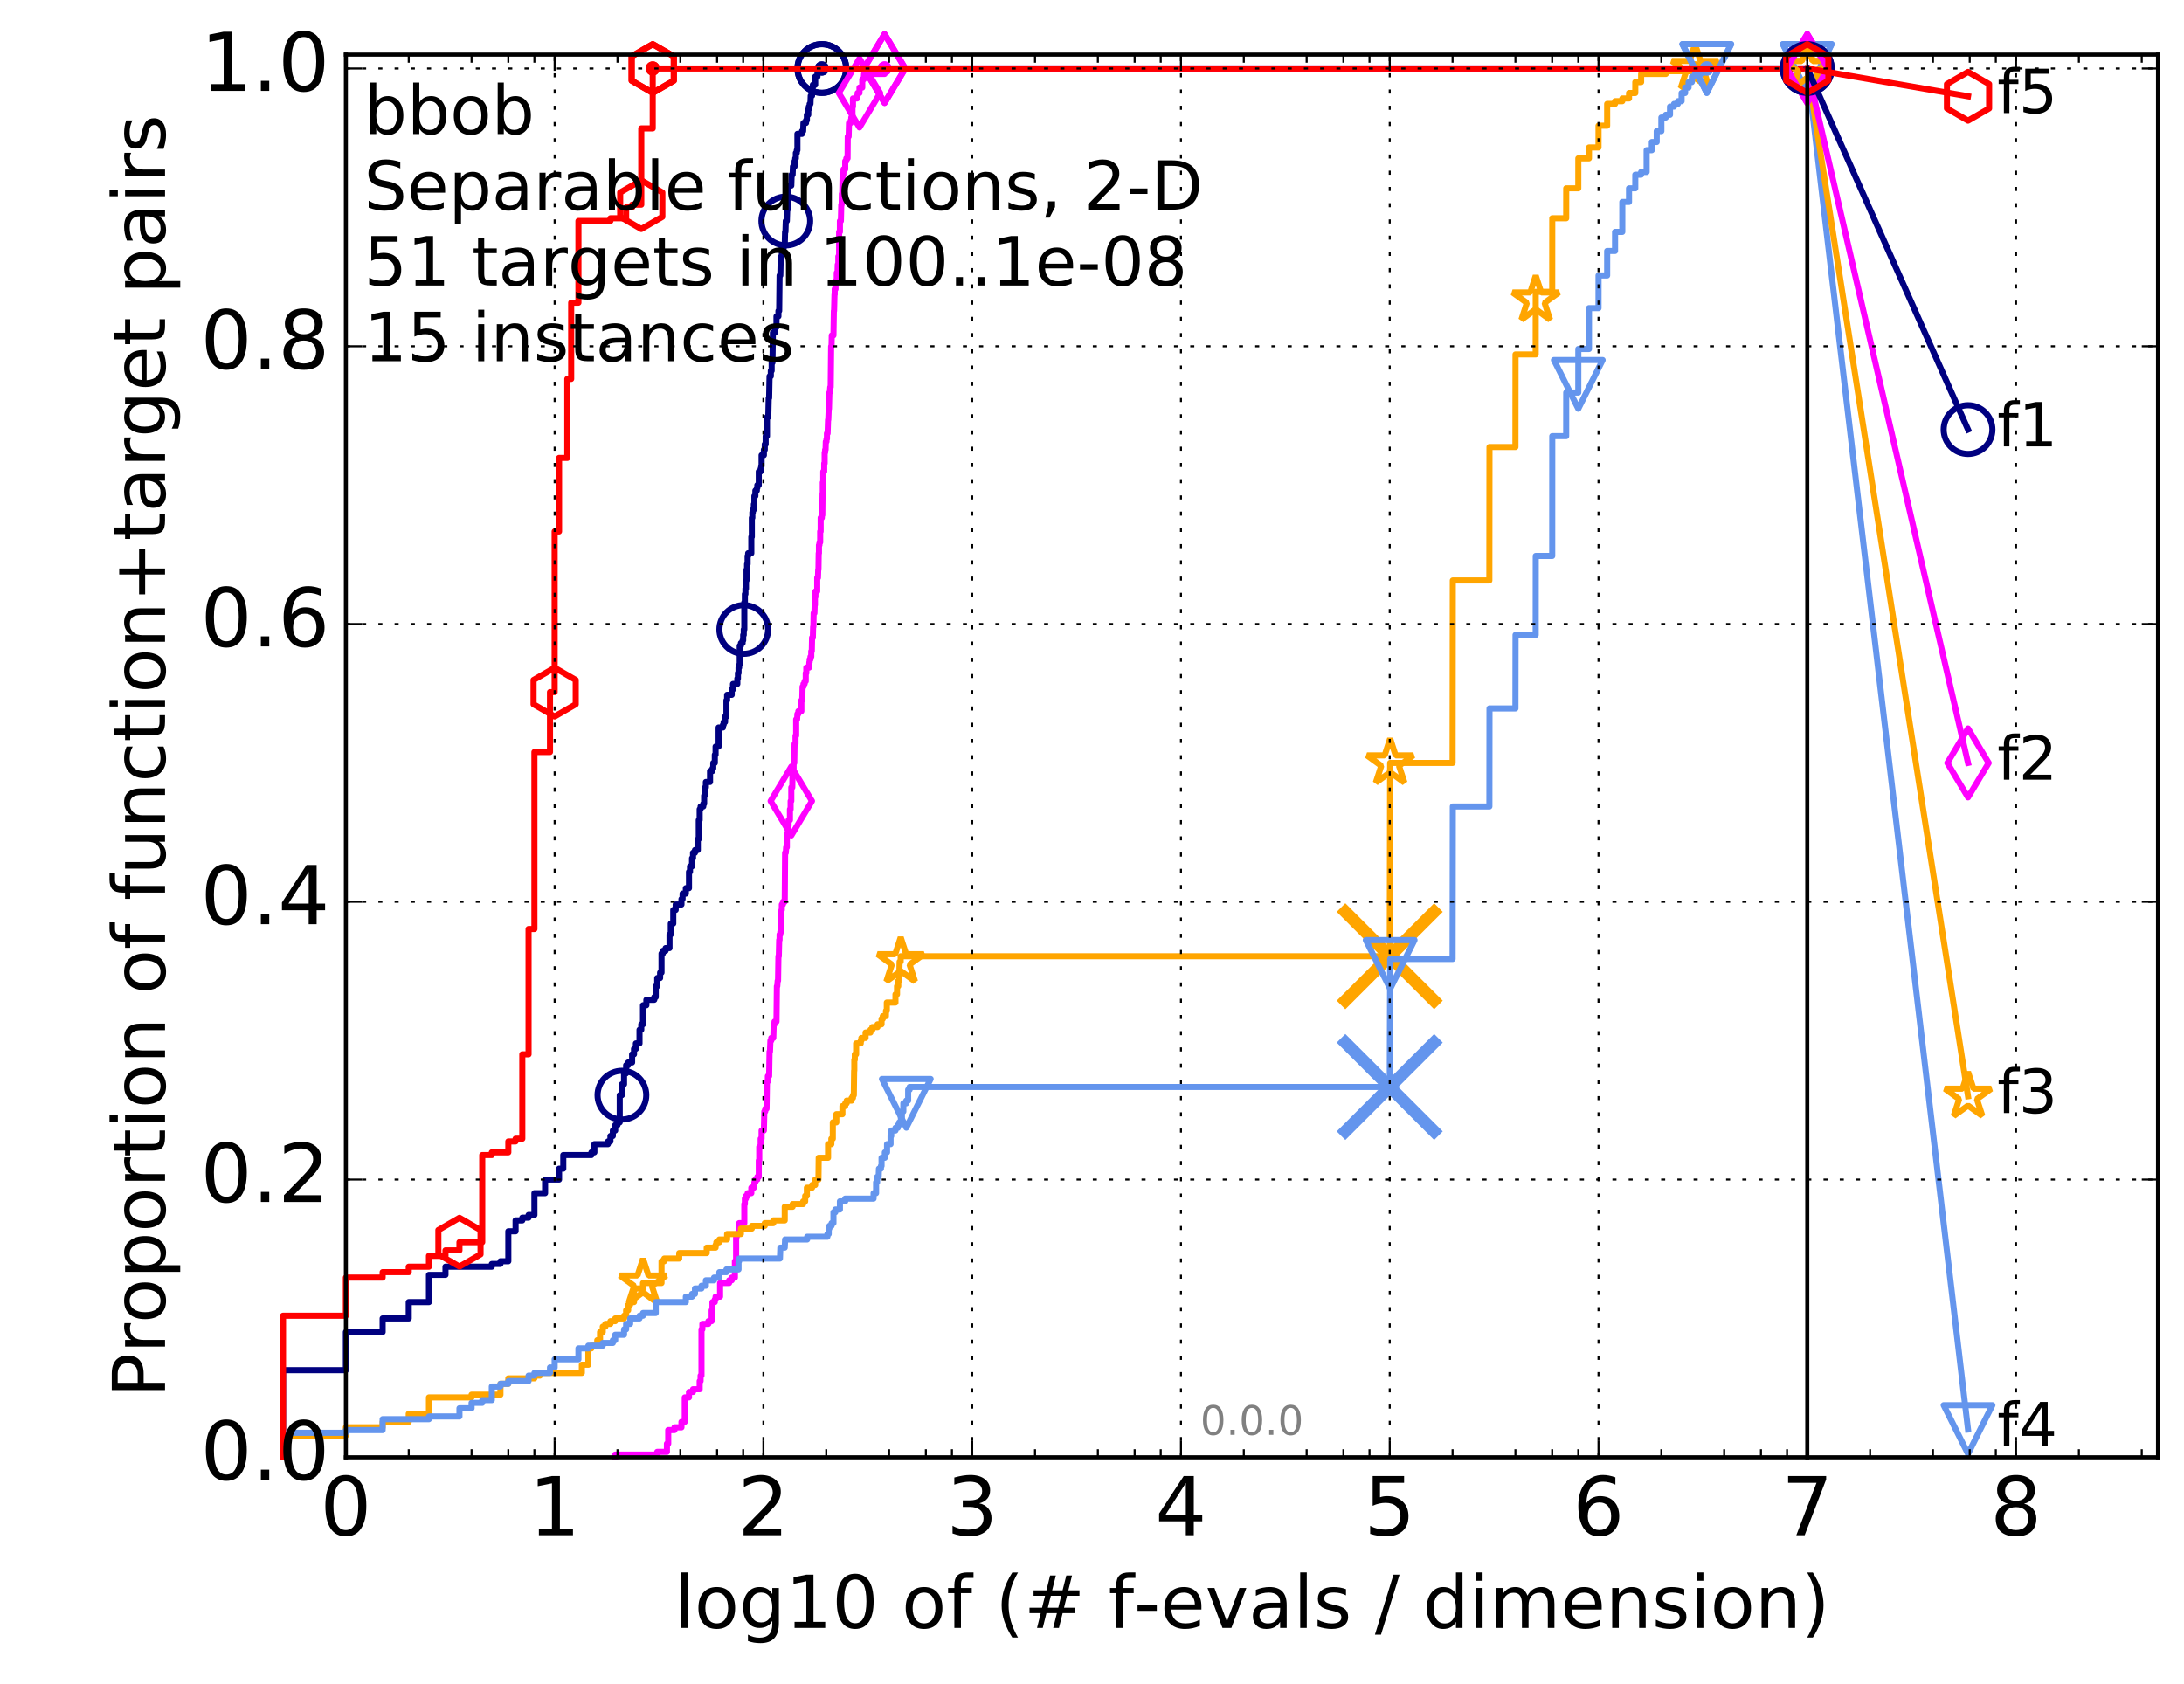 <?xml version="1.0" encoding="utf-8" standalone="no"?>
<!DOCTYPE svg PUBLIC "-//W3C//DTD SVG 1.1//EN"
  "http://www.w3.org/Graphics/SVG/1.1/DTD/svg11.dtd">
<!-- Created with matplotlib (http://matplotlib.org/) -->
<svg height="415pt" version="1.1" viewBox="0 0 538 415" width="538pt" xmlns="http://www.w3.org/2000/svg" xmlns:xlink="http://www.w3.org/1999/xlink">
 <defs>
  <style type="text/css">
*{stroke-linecap:butt;stroke-linejoin:round;stroke-miterlimit:100000;}
  </style>
 </defs>
 <g id="figure_1">
  <g id="patch_1">
   <path d="M 0 415.456 
L 538.8 415.456 
L 538.8 0 
L 0 0 
z
" style="fill:#ffffff;"/>
  </g>
  <g id="axes_1">
   <g id="patch_2">
    <path d="M 85.2 359.056 
L 531.6 359.056 
L 531.6 13.456 
L 85.2 13.456 
z
" style="fill:#ffffff;"/>
   </g>
   <g id="line2d_1">
    <defs>
     <path d="M 0 1.5 
C 0.398 1.5 0.779 1.342 1.061 1.061 
C 1.342 0.779 1.5 0.398 1.5 0 
C 1.5 -0.398 1.342 -0.779 1.061 -1.061 
C 0.779 -1.342 0.398 -1.5 0 -1.5 
C -0.398 -1.5 -0.779 -1.342 -1.061 -1.061 
C -1.342 -0.779 -1.5 -0.398 -1.5 0 
C -1.5 0.398 -1.342 0.779 -1.061 1.061 
C -0.779 1.342 -0.398 1.5 0 1.5 
z
" id="m0bdb234f7f" style="stroke:#000080;stroke-width:0.5;"/>
    </defs>
    <g>
     <use style="fill:#000080;stroke:#000080;stroke-width:0.5;" x="202.452" xlink:href="#m0bdb234f7f" y="16.878"/>
     <use style="fill:#000080;stroke:#000080;stroke-width:0.5;" x="202.452" xlink:href="#m0bdb234f7f" y="16.878"/>
    </g>
   </g>
   <g id="line2d_2">
    <path d="M 69.718 359.056 
L 69.718 337.586 
L 85.2 337.586 
L 85.2 328.193 
L 94.256 328.193 
L 94.256 324.839 
L 100.682 324.839 
L 100.682 320.813 
L 105.665 320.813 
L 105.665 314.104 
L 109.738 314.104 
L 109.738 312.091 
L 121.147 312.091 
L 121.147 311.42 
L 123.276 311.42 
L 123.276 310.749 
L 125.219 310.749 
L 125.219 303.369 
L 127.007 303.369 
L 127.007 300.685 
L 128.662 300.685 
L 128.662 300.014 
L 130.203 300.014 
L 130.203 299.343 
L 131.645 299.343 
L 131.645 293.975 
L 134.275 293.975 
L 134.275 290.621 
L 137.718 290.621 
L 137.718 287.937 
L 138.757 287.937 
L 138.757 284.582 
L 145.685 284.582 
L 145.685 283.911 
L 146.417 283.911 
L 146.417 281.899 
L 149.757 281.899 
L 149.757 281.228 
L 150.369 281.228 
L 150.369 279.886 
L 150.964 279.886 
L 150.964 278.544 
L 151.545 278.544 
L 151.545 277.202 
L 152.11 277.202 
L 152.11 276.531 
L 152.662 276.531 
L 152.662 269.822 
L 153.2 269.822 
L 153.2 267.138 
L 153.725 267.138 
L 153.725 264.454 
L 154.239 264.454 
L 154.239 262.441 
L 154.741 262.441 
L 154.741 261.77 
L 155.712 261.77 
L 155.712 259.758 
L 156.182 259.758 
L 156.182 258.416 
L 156.643 258.416 
L 156.643 257.074 
L 157.536 257.074 
L 157.536 253.719 
L 157.97 253.719 
L 157.97 252.377 
L 158.396 252.377 
L 158.396 247.681 
L 159.223 247.681 
L 159.223 246.339 
L 161.166 246.339 
L 161.166 245.668 
L 161.535 245.668 
L 161.535 242.984 
L 161.899 242.984 
L 161.899 240.971 
L 162.608 240.971 
L 162.608 239.629 
L 162.954 239.629 
L 162.954 234.933 
L 163.295 234.933 
L 163.295 234.262 
L 163.962 234.262 
L 163.962 233.591 
L 164.926 233.591 
L 164.926 230.236 
L 165.238 230.236 
L 165.238 227.553 
L 165.85 227.553 
L 165.85 224.198 
L 166.446 224.198 
L 166.446 222.856 
L 167.869 222.856 
L 167.869 221.514 
L 168.143 221.514 
L 168.143 220.172 
L 168.946 220.172 
L 168.946 218.83 
L 169.72 218.83 
L 169.72 214.805 
L 169.973 214.805 
L 169.973 213.463 
L 170.469 213.463 
L 170.469 211.45 
L 170.713 211.45 
L 170.713 210.108 
L 171.194 210.108 
L 171.194 209.437 
L 171.895 209.437 
L 171.895 206.753 
L 172.124 206.753 
L 172.124 202.057 
L 172.351 202.057 
L 172.351 199.373 
L 172.576 199.373 
L 172.576 198.702 
L 173.236 198.702 
L 173.236 198.031 
L 173.452 198.031 
L 173.452 196.018 
L 173.665 196.018 
L 173.665 194.006 
L 173.877 194.006 
L 173.877 192.664 
L 174.906 192.664 
L 174.906 189.98 
L 175.502 189.98 
L 175.502 189.309 
L 175.697 189.309 
L 175.697 187.967 
L 176.082 187.967 
L 176.082 185.954 
L 176.272 185.954 
L 176.272 183.942 
L 177.017 183.942 
L 177.017 179.245 
L 178.089 179.245 
L 178.089 178.574 
L 178.263 178.574 
L 178.263 177.903 
L 178.607 177.903 
L 178.607 176.561 
L 178.945 176.561 
L 178.945 172.536 
L 179.112 172.536 
L 179.112 171.194 
L 180.25 171.194 
L 180.25 169.852 
L 180.564 169.852 
L 180.564 168.51 
L 181.632 168.51 
L 181.632 167.168 
L 181.78 167.168 
L 181.78 165.826 
L 181.928 165.826 
L 181.928 164.484 
L 182.074 164.484 
L 182.074 163.813 
L 182.22 163.813 
L 182.22 159.117 
L 182.508 159.117 
L 182.508 158.446 
L 182.933 158.446 
L 182.933 157.775 
L 183.073 157.775 
L 183.073 156.433 
L 183.212 156.433 
L 183.212 155.091 
L 183.351 155.091 
L 183.351 148.382 
L 183.488 148.382 
L 183.488 146.369 
L 183.625 146.369 
L 183.625 145.027 
L 183.76 145.027 
L 183.76 143.014 
L 183.895 143.014 
L 183.895 140.331 
L 184.03 140.331 
L 184.03 138.989 
L 184.163 138.989 
L 184.163 136.976 
L 184.295 136.976 
L 184.295 136.305 
L 185.075 136.305 
L 185.075 132.279 
L 185.202 132.279 
L 185.202 127.583 
L 185.329 127.583 
L 185.329 126.241 
L 185.454 126.241 
L 185.454 125.57 
L 185.704 125.57 
L 185.704 124.228 
L 185.828 124.228 
L 185.828 122.215 
L 186.073 122.215 
L 186.073 120.873 
L 186.436 120.873 
L 186.436 120.203 
L 186.556 120.203 
L 186.556 119.532 
L 186.911 119.532 
L 186.911 116.177 
L 187.377 116.177 
L 187.377 115.506 
L 187.492 115.506 
L 187.492 114.835 
L 187.606 114.835 
L 187.606 112.151 
L 188.169 112.151 
L 188.169 110.809 
L 188.39 110.809 
L 188.39 109.468 
L 188.609 109.468 
L 188.609 107.455 
L 188.933 107.455 
L 188.933 102.758 
L 189.253 102.758 
L 189.359 98.062 
L 189.464 98.062 
L 189.568 92.694 
L 189.879 92.694 
L 189.879 91.352 
L 190.084 91.352 
L 190.084 89.339 
L 190.287 89.339 
L 190.388 81.959 
L 190.886 81.959 
L 190.886 80.617 
L 191.276 80.617 
L 191.276 77.933 
L 191.754 77.933 
L 191.754 76.592 
L 191.942 76.592 
L 192.036 67.869 
L 192.222 67.869 
L 192.315 63.844 
L 192.407 63.844 
L 192.407 63.173 
L 192.59 63.173 
L 192.59 61.16 
L 193.041 61.16 
L 193.041 60.489 
L 193.308 60.489 
L 193.396 57.134 
L 193.483 57.134 
L 193.571 54.451 
L 193.831 54.451 
L 193.917 51.767 
L 194.003 51.767 
L 194.088 45.728 
L 194.925 45.728 
L 195.007 43.045 
L 195.251 43.045 
L 195.332 41.032 
L 195.731 41.032 
L 195.731 39.69 
L 195.889 39.69 
L 195.889 39.019 
L 196.046 39.019 
L 196.046 37.677 
L 196.279 37.677 
L 196.279 37.006 
L 196.433 37.006 
L 196.433 32.981 
L 197.556 32.981 
L 197.556 32.31 
L 197.846 32.31 
L 197.918 30.297 
L 198.555 30.297 
L 198.555 29.626 
L 198.763 29.626 
L 198.763 28.284 
L 199.106 28.284 
L 199.106 26.942 
L 199.242 26.942 
L 199.242 26.271 
L 199.444 26.271 
L 199.444 25.6 
L 199.644 25.6 
L 199.711 23.588 
L 200.04 23.588 
L 200.04 21.575 
L 200.235 21.575 
L 200.235 20.904 
L 200.81 20.904 
L 200.81 18.891 
L 201.371 18.891 
L 201.371 17.549 
L 202.452 17.549 
L 202.452 16.878 
L 445.2 16.878 
L 445.2 16.878 
" style="fill:none;stroke:#000080;stroke-linecap:square;stroke-width:1.5;"/>
   </g>
   <g id="line2d_3">
    <defs>
     <path d="M 0 6 
C 1.591 6 3.117 5.368 4.243 4.243 
C 5.368 3.117 6 1.591 6 0 
C 6 -1.591 5.368 -3.117 4.243 -4.243 
C 3.117 -5.368 1.591 -6 0 -6 
C -1.591 -6 -3.117 -5.368 -4.243 -4.243 
C -5.368 -3.117 -6 -1.591 -6 0 
C -6 1.591 -5.368 3.117 -4.243 4.243 
C -3.117 5.368 -1.591 6 0 6 
z
" id="md62ed036e1" style="stroke:#000080;stroke-width:1.5;"/>
    </defs>
    <g>
     <use style="fill:none;stroke:#000080;stroke-width:1.5;" x="153.2" xlink:href="#md62ed036e1" y="269.822"/>
     <use style="fill:none;stroke:#000080;stroke-width:1.5;" x="183.212" xlink:href="#md62ed036e1" y="155.091"/>
     <use style="fill:none;stroke:#000080;stroke-width:1.5;" x="193.571" xlink:href="#md62ed036e1" y="54.451"/>
     <use style="fill:none;stroke:#000080;stroke-width:1.5;" x="202.452" xlink:href="#md62ed036e1" y="16.878"/>
     <use style="fill:none;stroke:#000080;stroke-width:1.5;" x="202.452" xlink:href="#md62ed036e1" y="16.878"/>
     <use style="fill:none;stroke:#000080;stroke-width:1.5;" x="445.2" xlink:href="#md62ed036e1" y="16.878"/>
    </g>
   </g>
   <g id="line2d_4"/>
   <g id="line2d_5">
    <defs>
     <path d="M 0 1.5 
C 0.398 1.5 0.779 1.342 1.061 1.061 
C 1.342 0.779 1.5 0.398 1.5 0 
C 1.5 -0.398 1.342 -0.779 1.061 -1.061 
C 0.779 -1.342 0.398 -1.5 0 -1.5 
C -0.398 -1.5 -0.779 -1.342 -1.061 -1.061 
C -1.342 -0.779 -1.5 -0.398 -1.5 0 
C -1.5 0.398 -1.342 0.779 -1.061 1.061 
C -0.779 1.342 -0.398 1.5 0 1.5 
z
" id="m53fda9b728" style="stroke:#ff00ff;stroke-width:0.5;"/>
    </defs>
    <g>
     <use style="fill:#ff00ff;stroke:#ff00ff;stroke-width:0.5;" x="217.904" xlink:href="#m53fda9b728" y="16.878"/>
     <use style="fill:#ff00ff;stroke:#ff00ff;stroke-width:0.5;" x="217.904" xlink:href="#m53fda9b728" y="16.878"/>
    </g>
   </g>
   <g id="line2d_6">
    <path d="M 151.545 359.056 
L 151.545 358.385 
L 161.899 358.385 
L 161.899 357.714 
L 164.288 357.714 
L 164.288 355.702 
L 164.609 355.702 
L 164.609 352.347 
L 166.15 352.347 
L 166.15 351.676 
L 167.869 351.676 
L 167.869 350.334 
L 168.681 350.334 
L 168.681 344.296 
L 169.72 344.296 
L 169.72 342.954 
L 170.713 342.954 
L 170.713 342.283 
L 172.351 342.283 
L 172.351 340.27 
L 172.576 340.27 
L 172.576 338.928 
L 172.798 338.928 
L 172.798 327.522 
L 173.018 327.522 
L 173.018 326.18 
L 174.5 326.18 
L 174.5 325.509 
L 175.305 325.509 
L 175.305 322.826 
L 175.502 322.826 
L 175.502 320.813 
L 176.082 320.813 
L 176.082 320.142 
L 176.272 320.142 
L 176.272 319.471 
L 177.38 319.471 
L 177.38 316.116 
L 179.607 316.116 
L 179.607 315.445 
L 180.25 315.445 
L 180.25 314.774 
L 181.028 314.774 
L 181.028 310.749 
L 181.332 310.749 
L 181.332 304.71 
L 181.482 304.71 
L 181.482 304.039 
L 182.074 304.039 
L 182.074 301.356 
L 183.351 301.356 
L 183.351 296.659 
L 183.488 296.659 
L 183.488 295.317 
L 183.76 295.317 
L 183.76 294.646 
L 184.163 294.646 
L 184.163 293.975 
L 185.075 293.975 
L 185.075 292.634 
L 185.704 292.634 
L 185.704 291.963 
L 185.828 291.963 
L 185.828 291.292 
L 186.073 291.292 
L 186.073 290.621 
L 186.556 290.621 
L 186.556 289.95 
L 186.911 289.95 
L 186.911 285.924 
L 187.029 285.924 
L 187.029 282.569 
L 187.377 282.569 
L 187.377 280.557 
L 187.606 280.557 
L 187.606 278.544 
L 188.169 278.544 
L 188.279 273.847 
L 188.499 273.847 
L 188.499 273.176 
L 188.826 273.176 
L 188.933 266.467 
L 189.147 266.467 
L 189.147 265.125 
L 189.464 265.125 
L 189.568 259.087 
L 189.672 259.087 
L 189.776 256.403 
L 189.982 256.403 
L 189.982 255.732 
L 190.488 255.732 
L 190.588 252.377 
L 190.787 252.377 
L 190.787 251.706 
L 191.276 251.706 
L 191.372 242.984 
L 191.468 242.984 
L 191.564 241.642 
L 191.659 241.642 
L 191.754 235.604 
L 191.848 235.604 
L 191.942 231.578 
L 192.036 231.578 
L 192.036 230.236 
L 192.222 230.236 
L 192.222 229.565 
L 192.407 229.565 
L 192.499 224.198 
L 192.59 224.198 
L 192.59 222.856 
L 192.862 222.856 
L 192.862 222.185 
L 193.308 222.185 
L 193.396 210.108 
L 193.571 210.108 
L 193.658 208.766 
L 193.831 208.766 
L 193.831 205.412 
L 194.088 205.412 
L 194.088 203.399 
L 194.258 203.399 
L 194.258 202.057 
L 194.594 202.057 
L 194.594 199.373 
L 194.76 199.373 
L 194.76 197.36 
L 194.925 197.36 
L 194.925 194.006 
L 195.17 194.006 
L 195.251 189.309 
L 195.492 189.309 
L 195.492 187.967 
L 195.652 187.967 
L 195.731 183.271 
L 195.968 183.271 
L 195.968 181.258 
L 196.124 181.258 
L 196.124 177.232 
L 196.356 177.232 
L 196.433 175.89 
L 196.662 175.89 
L 196.662 175.219 
L 197.409 175.219 
L 197.409 172.536 
L 197.628 172.536 
L 197.701 169.181 
L 197.918 169.181 
L 197.918 168.51 
L 198.203 168.51 
L 198.203 167.839 
L 198.485 167.839 
L 198.485 165.826 
L 198.624 165.826 
L 198.624 164.484 
L 199.31 164.484 
L 199.377 163.143 
L 199.444 163.143 
L 199.444 162.472 
L 199.644 162.472 
L 199.644 161.801 
L 199.843 161.801 
L 199.843 160.459 
L 199.974 160.459 
L 200.04 157.104 
L 200.235 157.104 
L 200.3 154.42 
L 200.364 154.42 
L 200.428 151.066 
L 200.62 151.066 
L 200.684 149.053 
L 200.747 149.053 
L 200.747 147.04 
L 200.873 147.04 
L 200.873 145.698 
L 201.309 145.698 
L 201.309 142.343 
L 201.494 142.343 
L 201.555 140.331 
L 201.616 140.331 
L 201.676 136.305 
L 201.737 136.305 
L 201.737 134.292 
L 201.858 134.292 
L 201.858 133.621 
L 202.038 133.621 
L 202.038 130.938 
L 202.157 130.938 
L 202.157 127.583 
L 202.452 127.583 
L 202.452 126.912 
L 202.569 126.912 
L 202.627 121.544 
L 202.685 121.544 
L 202.685 118.861 
L 202.801 118.861 
L 202.801 116.177 
L 203.03 116.177 
L 203.03 114.164 
L 203.144 114.164 
L 203.144 111.48 
L 203.258 111.48 
L 203.258 110.809 
L 203.371 110.809 
L 203.427 108.797 
L 203.594 108.797 
L 203.594 108.126 
L 203.706 108.126 
L 203.706 106.784 
L 203.871 106.784 
L 203.981 103.429 
L 204.036 103.429 
L 204.145 100.745 
L 204.199 100.745 
L 204.307 96.72 
L 204.415 96.72 
L 204.522 95.378 
L 204.628 95.378 
L 204.735 85.314 
L 204.84 85.314 
L 204.893 82.63 
L 205.309 82.63 
L 205.412 76.592 
L 205.463 76.592 
L 205.566 72.566 
L 205.617 72.566 
L 205.617 71.224 
L 205.819 71.224 
L 205.819 69.211 
L 206.12 69.211 
L 206.12 67.198 
L 206.318 67.198 
L 206.367 65.186 
L 206.514 65.186 
L 206.514 63.173 
L 206.709 63.173 
L 206.709 57.134 
L 206.902 57.134 
L 206.902 54.451 
L 207.141 54.451 
L 207.235 50.425 
L 207.33 50.425 
L 207.377 47.741 
L 207.471 47.741 
L 207.564 43.045 
L 207.75 43.045 
L 207.796 41.703 
L 208.208 41.703 
L 208.208 39.69 
L 208.478 39.69 
L 208.478 39.019 
L 208.789 39.019 
L 208.833 33.652 
L 209.052 33.652 
L 209.139 30.297 
L 209.57 30.297 
L 209.57 29.626 
L 209.697 29.626 
L 209.697 28.955 
L 209.992 28.955 
L 209.992 26.271 
L 210.117 26.271 
L 210.117 24.258 
L 211.133 24.258 
L 211.133 23.588 
L 211.252 23.588 
L 211.252 22.917 
L 211.722 22.917 
L 211.722 21.575 
L 212.408 21.575 
L 212.408 19.562 
L 212.78 19.562 
L 212.854 18.22 
L 217.904 18.22 
L 217.904 16.878 
L 445.2 16.878 
L 445.2 16.878 
" style="fill:none;stroke:#ff00ff;stroke-linecap:square;stroke-width:1.5;"/>
   </g>
   <g id="line2d_7">
    <defs>
     <path d="M -0 8.485 
L 5.091 0 
L 0 -8.485 
L -5.091 -0 
z
" id="m4d0ba70f71" style="stroke:#ff00ff;stroke-linejoin:miter;stroke-width:1.5;"/>
    </defs>
    <g>
     <use style="fill:none;stroke:#ff00ff;stroke-linejoin:miter;stroke-width:1.5;" x="194.925" xlink:href="#m4d0ba70f71" y="197.36"/>
     <use style="fill:none;stroke:#ff00ff;stroke-linejoin:miter;stroke-width:1.5;" x="211.722" xlink:href="#m4d0ba70f71" y="22.917"/>
     <use style="fill:none;stroke:#ff00ff;stroke-linejoin:miter;stroke-width:1.5;" x="217.904" xlink:href="#m4d0ba70f71" y="16.878"/>
     <use style="fill:none;stroke:#ff00ff;stroke-linejoin:miter;stroke-width:1.5;" x="217.904" xlink:href="#m4d0ba70f71" y="16.878"/>
     <use style="fill:none;stroke:#ff00ff;stroke-linejoin:miter;stroke-width:1.5;" x="445.2" xlink:href="#m4d0ba70f71" y="16.878"/>
    </g>
   </g>
   <g id="line2d_8"/>
   <g id="line2d_9">
    <defs>
     <path d="M 0 1.5 
C 0.398 1.5 0.779 1.342 1.061 1.061 
C 1.342 0.779 1.5 0.398 1.5 0 
C 1.5 -0.398 1.342 -0.779 1.061 -1.061 
C 0.779 -1.342 0.398 -1.5 0 -1.5 
C -0.398 -1.5 -0.779 -1.342 -1.061 -1.061 
C -1.342 -0.779 -1.5 -0.398 -1.5 0 
C -1.5 0.398 -1.342 0.779 -1.061 1.061 
C -0.779 1.342 -0.398 1.5 0 1.5 
z
" id="m5eb02b1857" style="stroke:#ffa500;stroke-width:0.5;"/>
    </defs>
    <g>
     <use style="fill:#ffa500;stroke:#ffa500;stroke-width:0.5;" x="417.554" xlink:href="#m5eb02b1857" y="16.878"/>
     <use style="fill:#ffa500;stroke:#ffa500;stroke-width:0.5;" x="417.554" xlink:href="#m5eb02b1857" y="16.878"/>
    </g>
   </g>
   <g id="line2d_10">
    <path d="M 69.718 359.056 
L 69.718 353.689 
L 85.2 353.689 
L 85.2 351.676 
L 94.256 351.676 
L 94.256 350.334 
L 100.682 350.334 
L 100.682 348.321 
L 105.665 348.321 
L 105.665 344.296 
L 116.163 344.296 
L 116.163 343.625 
L 123.276 343.625 
L 123.276 340.941 
L 125.219 340.941 
L 125.219 339.599 
L 131.645 339.599 
L 131.645 338.928 
L 132.999 338.928 
L 132.999 338.257 
L 143.331 338.257 
L 143.331 336.244 
L 144.927 336.244 
L 144.927 332.219 
L 145.685 332.219 
L 145.685 331.548 
L 147.126 331.548 
L 147.126 330.206 
L 147.813 330.206 
L 147.813 328.193 
L 148.48 328.193 
L 148.48 326.851 
L 149.128 326.851 
L 149.128 326.18 
L 150.369 326.18 
L 150.369 325.509 
L 151.545 325.509 
L 151.545 324.839 
L 153.725 324.839 
L 153.725 324.168 
L 154.239 324.168 
L 154.239 322.826 
L 154.741 322.826 
L 154.741 321.484 
L 155.232 321.484 
L 155.232 320.813 
L 156.182 320.813 
L 156.182 317.458 
L 158.396 317.458 
L 158.396 316.116 
L 162.954 316.116 
L 162.954 310.749 
L 163.631 310.749 
L 163.631 310.078 
L 167.311 310.078 
L 167.311 308.736 
L 174.087 308.736 
L 174.087 307.394 
L 176.272 307.394 
L 176.272 306.723 
L 176.461 306.723 
L 176.461 306.052 
L 177.199 306.052 
L 177.199 305.381 
L 179.112 305.381 
L 179.112 304.039 
L 182.508 304.039 
L 182.508 302.698 
L 185.202 302.698 
L 185.202 302.027 
L 188.39 302.027 
L 188.39 301.356 
L 190.488 301.356 
L 190.488 300.685 
L 193.308 300.685 
L 193.308 297.33 
L 195.251 297.33 
L 195.251 296.659 
L 197.846 296.659 
L 197.846 295.988 
L 198.344 295.988 
L 198.344 294.646 
L 198.763 294.646 
L 198.763 292.634 
L 200.04 292.634 
L 200.04 291.963 
L 200.81 291.963 
L 200.81 290.621 
L 201.616 290.621 
L 201.676 285.253 
L 203.981 285.253 
L 203.981 281.899 
L 204.787 281.899 
L 204.787 280.557 
L 205.154 280.557 
L 205.154 276.531 
L 206.02 276.531 
L 206.02 274.518 
L 207.518 274.518 
L 207.518 272.505 
L 208.208 272.505 
L 208.208 271.834 
L 208.567 271.834 
L 208.567 271.164 
L 209.782 271.164 
L 209.782 270.493 
L 210.117 270.493 
L 210.117 269.822 
L 210.324 269.822 
L 210.406 263.783 
L 210.447 263.783 
L 210.447 261.099 
L 210.57 261.099 
L 210.57 259.758 
L 210.894 259.758 
L 210.894 257.074 
L 212.029 257.074 
L 212.029 256.403 
L 212.182 256.403 
L 212.182 255.732 
L 213.219 255.732 
L 213.219 254.39 
L 214.417 254.39 
L 214.417 253.719 
L 214.892 253.719 
L 214.892 253.048 
L 216.165 253.048 
L 216.165 252.377 
L 217.158 252.377 
L 217.158 251.035 
L 217.459 251.035 
L 217.459 250.364 
L 218.224 250.364 
L 218.253 249.023 
L 218.455 249.023 
L 218.455 247.01 
L 220.584 247.01 
L 220.584 244.997 
L 220.971 244.997 
L 220.971 242.984 
L 221.276 242.984 
L 221.276 241.642 
L 221.502 241.642 
L 221.601 236.946 
L 221.873 236.946 
L 221.873 235.604 
L 342.35 235.604 
L 342.444 187.967 
L 357.828 187.967 
L 357.874 143.014 
L 366.883 143.014 
L 366.914 110.138 
L 373.308 110.138 
L 373.331 87.327 
L 378.296 87.327 
L 378.31 71.895 
L 382.367 71.895 
L 382.379 53.78 
L 385.811 53.78 
L 385.82 46.399 
L 388.793 46.399 
L 388.8 39.019 
L 391.421 39.019 
L 391.429 36.335 
L 393.776 36.335 
L 393.781 30.968 
L 395.903 30.968 
L 395.906 25.6 
L 397.847 25.6 
L 397.847 24.929 
L 399.637 24.929 
L 399.637 24.258 
L 401.293 24.258 
L 401.294 22.917 
L 402.831 22.917 
L 402.834 20.233 
L 404.272 20.233 
L 404.274 18.22 
L 410.345 18.22 
L 410.345 17.549 
L 417.554 17.549 
L 417.554 16.878 
L 445.2 16.878 
L 445.2 16.878 
" style="fill:none;stroke:#ffa500;stroke-linecap:square;stroke-width:1.5;"/>
   </g>
   <g id="line2d_11">
    <defs>
     <path d="M 0 -6 
L -1.347 -1.854 
L -5.706 -1.854 
L -2.18 0.708 
L -3.527 4.854 
L -0 2.292 
L 3.527 4.854 
L 2.18 0.708 
L 5.706 -1.854 
L 1.347 -1.854 
z
" id="m563da99e2b" style="stroke:#ffa500;stroke-linejoin:bevel;stroke-width:1.5;"/>
    </defs>
    <g>
     <use style="fill:none;stroke:#ffa500;stroke-linejoin:bevel;stroke-width:1.5;" x="158.396" xlink:href="#m563da99e2b" y="316.116"/>
     <use style="fill:none;stroke:#ffa500;stroke-linejoin:bevel;stroke-width:1.5;" x="221.873" xlink:href="#m563da99e2b" y="236.946"/>
     <use style="fill:none;stroke:#ffa500;stroke-linejoin:bevel;stroke-width:1.5;" x="342.444" xlink:href="#m563da99e2b" y="187.967"/>
     <use style="fill:none;stroke:#ffa500;stroke-linejoin:bevel;stroke-width:1.5;" x="378.309" xlink:href="#m563da99e2b" y="73.908"/>
     <use style="fill:none;stroke:#ffa500;stroke-linejoin:bevel;stroke-width:1.5;" x="417.554" xlink:href="#m563da99e2b" y="16.878"/>
     <use style="fill:none;stroke:#ffa500;stroke-linejoin:bevel;stroke-width:1.5;" x="445.2" xlink:href="#m563da99e2b" y="16.878"/>
    </g>
   </g>
   <g id="line2d_12"/>
   <g id="line2d_13">
    <path clip-path="url(#p465ca9f46e)" d="M 342.343 235.604 
" style="fill:none;stroke:#ffa500;stroke-linecap:square;"/>
    <defs>
     <path d="M -12 12 
L 12 -12 
M -12 -12 
L 12 12 
" id="m13ddca11c0" style="stroke:#ffa500;stroke-width:3.0;"/>
    </defs>
    <g clip-path="url(#p465ca9f46e)">
     <use style="fill:#ffa500;stroke:#ffa500;stroke-width:3.0;" x="342.343" xlink:href="#m13ddca11c0" y="235.604"/>
    </g>
   </g>
   <g id="line2d_14">
    <defs>
     <path d="M 0 1.5 
C 0.398 1.5 0.779 1.342 1.061 1.061 
C 1.342 0.779 1.5 0.398 1.5 0 
C 1.5 -0.398 1.342 -0.779 1.061 -1.061 
C 0.779 -1.342 0.398 -1.5 0 -1.5 
C -0.398 -1.5 -0.779 -1.342 -1.061 -1.061 
C -1.342 -0.779 -1.5 -0.398 -1.5 0 
C -1.5 0.398 -1.342 0.779 -1.061 1.061 
C -0.779 1.342 -0.398 1.5 0 1.5 
z
" id="mc8d9bddf48" style="stroke:#6495ed;stroke-width:0.5;"/>
    </defs>
    <g>
     <use style="fill:#6495ed;stroke:#6495ed;stroke-width:0.5;" x="420.441" xlink:href="#mc8d9bddf48" y="16.878"/>
     <use style="fill:#6495ed;stroke:#6495ed;stroke-width:0.5;" x="420.441" xlink:href="#mc8d9bddf48" y="16.878"/>
    </g>
   </g>
   <g id="line2d_15">
    <path d="M 69.718 359.056 
L 69.718 353.018 
L 85.2 353.018 
L 85.2 352.347 
L 94.256 352.347 
L 94.256 349.663 
L 105.665 349.663 
L 105.665 348.992 
L 113.181 348.992 
L 113.181 346.979 
L 116.163 346.979 
L 116.163 345.638 
L 118.794 345.638 
L 118.794 344.967 
L 121.147 344.967 
L 121.147 341.612 
L 123.276 341.612 
L 123.276 340.941 
L 125.219 340.941 
L 125.219 340.27 
L 130.203 340.27 
L 130.203 338.928 
L 131.645 338.928 
L 131.645 338.257 
L 135.483 338.257 
L 135.483 336.915 
L 136.629 336.915 
L 136.629 334.903 
L 142.489 334.903 
L 142.489 332.219 
L 144.927 332.219 
L 144.927 331.548 
L 148.48 331.548 
L 148.48 330.877 
L 150.964 330.877 
L 150.964 330.206 
L 151.545 330.206 
L 151.545 328.864 
L 153.725 328.864 
L 153.725 327.522 
L 154.239 327.522 
L 154.239 326.18 
L 155.232 326.18 
L 155.232 324.839 
L 157.536 324.839 
L 157.536 324.168 
L 158.396 324.168 
L 158.396 323.497 
L 161.535 323.497 
L 161.535 320.813 
L 168.946 320.813 
L 168.946 319.471 
L 170.469 319.471 
L 170.469 318.8 
L 171.194 318.8 
L 171.194 317.458 
L 172.798 317.458 
L 172.798 316.787 
L 173.877 316.787 
L 173.877 315.445 
L 175.891 315.445 
L 175.891 314.774 
L 177.199 314.774 
L 177.199 313.433 
L 178.945 313.433 
L 178.945 312.762 
L 181.928 312.762 
L 181.928 310.749 
L 182.074 310.749 
L 182.074 310.078 
L 192.129 310.078 
L 192.222 307.394 
L 193.308 307.394 
L 193.396 305.381 
L 198.832 305.381 
L 198.832 304.71 
L 203.816 304.71 
L 203.816 304.039 
L 204.145 304.039 
L 204.145 302.698 
L 204.307 302.698 
L 204.307 302.027 
L 204.84 302.027 
L 204.84 301.356 
L 205.309 301.356 
L 205.309 298.672 
L 205.769 298.672 
L 205.769 298.001 
L 206.902 298.001 
L 206.902 295.988 
L 208.208 295.988 
L 208.208 295.317 
L 215.192 295.317 
L 215.192 293.975 
L 215.813 293.975 
L 215.813 291.292 
L 216.07 291.292 
L 216.07 289.95 
L 216.449 289.95 
L 216.511 287.937 
L 217.006 287.937 
L 217.006 287.266 
L 217.158 287.266 
L 217.158 285.253 
L 217.963 285.253 
L 217.963 283.911 
L 218.512 283.911 
L 218.512 281.899 
L 219.38 281.899 
L 219.38 279.886 
L 219.544 279.886 
L 219.544 278.544 
L 220.584 278.544 
L 220.584 277.873 
L 221.174 277.873 
L 221.174 277.202 
L 221.502 277.202 
L 221.502 276.531 
L 221.922 276.531 
L 221.922 275.189 
L 222.166 275.189 
L 222.166 273.847 
L 222.527 273.847 
L 222.527 271.834 
L 223.255 271.834 
L 223.255 271.164 
L 223.712 271.164 
L 223.712 268.48 
L 224.071 268.48 
L 224.071 267.809 
L 342.346 267.809 
L 342.454 236.275 
L 357.828 236.275 
L 357.879 198.702 
L 366.893 198.702 
L 366.918 174.548 
L 373.308 174.548 
L 373.334 156.433 
L 378.296 156.433 
L 378.312 136.976 
L 382.37 136.976 
L 382.381 107.455 
L 385.809 107.455 
L 385.821 96.72 
L 388.793 96.72 
L 388.801 85.985 
L 391.423 85.985 
L 391.428 75.921 
L 393.776 75.921 
L 393.782 67.869 
L 395.904 67.869 
L 395.91 61.831 
L 397.847 61.831 
L 397.853 57.134 
L 399.635 57.134 
L 399.64 49.754 
L 401.29 49.754 
L 401.29 46.399 
L 402.831 46.399 
L 402.834 43.045 
L 404.272 43.045 
L 404.272 42.374 
L 405.626 42.374 
L 405.628 37.006 
L 406.902 37.006 
L 406.906 34.993 
L 408.11 34.993 
L 408.113 32.31 
L 409.255 32.31 
L 409.259 28.955 
L 410.345 28.955 
L 410.345 28.284 
L 411.385 28.284 
L 411.386 26.271 
L 412.378 26.271 
L 412.378 25.6 
L 413.33 25.6 
L 413.33 24.929 
L 414.239 24.929 
L 414.239 22.917 
L 415.116 22.917 
L 415.117 21.575 
L 415.958 21.575 
L 415.959 20.233 
L 416.77 20.233 
L 416.772 18.891 
L 417.556 18.891 
L 417.556 18.22 
L 419.043 18.22 
L 419.043 17.549 
L 420.441 17.549 
L 420.441 16.878 
L 445.2 16.878 
L 445.2 16.878 
" style="fill:none;stroke:#6495ed;stroke-linecap:square;stroke-width:1.5;"/>
   </g>
   <g id="line2d_16">
    <defs>
     <path d="M -0 6 
L 6 -6 
L -6 -6 
z
" id="m767b14f5e7" style="stroke:#6495ed;stroke-linejoin:miter;stroke-width:1.5;"/>
    </defs>
    <g>
     <use style="fill:none;stroke:#6495ed;stroke-linejoin:miter;stroke-width:1.5;" x="223.255" xlink:href="#m767b14f5e7" y="271.834"/>
     <use style="fill:none;stroke:#6495ed;stroke-linejoin:miter;stroke-width:1.5;" x="342.454" xlink:href="#m767b14f5e7" y="237.617"/>
     <use style="fill:none;stroke:#6495ed;stroke-linejoin:miter;stroke-width:1.5;" x="388.794" xlink:href="#m767b14f5e7" y="94.707"/>
     <use style="fill:none;stroke:#6495ed;stroke-linejoin:miter;stroke-width:1.5;" x="420.441" xlink:href="#m767b14f5e7" y="16.878"/>
     <use style="fill:none;stroke:#6495ed;stroke-linejoin:miter;stroke-width:1.5;" x="420.441" xlink:href="#m767b14f5e7" y="16.878"/>
     <use style="fill:none;stroke:#6495ed;stroke-linejoin:miter;stroke-width:1.5;" x="445.2" xlink:href="#m767b14f5e7" y="16.878"/>
    </g>
   </g>
   <g id="line2d_17"/>
   <g id="line2d_18">
    <path clip-path="url(#p465ca9f46e)" d="M 342.343 267.809 
" style="fill:none;stroke:#6495ed;stroke-linecap:square;"/>
    <defs>
     <path d="M -12 12 
L 12 -12 
M -12 -12 
L 12 12 
" id="m6d0a2e9acd" style="stroke:#6495ed;stroke-width:3.0;"/>
    </defs>
    <g clip-path="url(#p465ca9f46e)">
     <use style="fill:#6495ed;stroke:#6495ed;stroke-width:3.0;" x="342.343" xlink:href="#m6d0a2e9acd" y="267.809"/>
    </g>
   </g>
   <g id="line2d_19">
    <defs>
     <path d="M 0 1.5 
C 0.398 1.5 0.779 1.342 1.061 1.061 
C 1.342 0.779 1.5 0.398 1.5 0 
C 1.5 -0.398 1.342 -0.779 1.061 -1.061 
C 0.779 -1.342 0.398 -1.5 0 -1.5 
C -0.398 -1.5 -0.779 -1.342 -1.061 -1.061 
C -1.342 -0.779 -1.5 -0.398 -1.5 0 
C -1.5 0.398 -1.342 0.779 -1.061 1.061 
C -0.779 1.342 -0.398 1.5 0 1.5 
z
" id="mc4891a2a92" style="stroke:#ff0000;stroke-width:0.5;"/>
    </defs>
    <g>
     <use style="fill:#ff0000;stroke:#ff0000;stroke-width:0.5;" x="160.791" xlink:href="#mc4891a2a92" y="16.878"/>
     <use style="fill:#ff0000;stroke:#ff0000;stroke-width:0.5;" x="160.791" xlink:href="#mc4891a2a92" y="16.878"/>
    </g>
   </g>
   <g id="line2d_20">
    <path d="M 69.718 359.056 
L 69.718 324.168 
L 85.2 324.168 
L 85.2 314.774 
L 94.256 314.774 
L 94.256 313.433 
L 100.682 313.433 
L 100.682 312.091 
L 105.665 312.091 
L 105.665 309.407 
L 109.738 309.407 
L 109.738 308.065 
L 113.181 308.065 
L 113.181 306.052 
L 118.794 306.052 
L 118.794 284.582 
L 121.147 284.582 
L 121.147 283.911 
L 125.219 283.911 
L 125.219 281.228 
L 127.007 281.228 
L 127.007 280.557 
L 128.662 280.557 
L 128.662 259.758 
L 130.203 259.758 
L 130.203 228.894 
L 131.645 228.894 
L 131.645 185.283 
L 135.483 185.283 
L 135.483 170.523 
L 136.629 170.523 
L 136.629 130.938 
L 137.718 130.938 
L 137.718 112.822 
L 139.75 112.822 
L 139.75 93.365 
L 140.701 93.365 
L 140.701 74.579 
L 142.489 74.579 
L 142.489 54.451 
L 150.369 54.451 
L 150.369 53.78 
L 154.239 53.78 
L 154.239 51.096 
L 155.712 51.096 
L 155.712 50.425 
L 157.97 50.425 
L 157.97 31.639 
L 160.791 31.639 
L 160.791 16.878 
L 445.2 16.878 
" style="fill:none;stroke:#ff0000;stroke-linecap:square;stroke-width:1.5;"/>
   </g>
   <g id="line2d_21">
    <defs>
     <path d="M 0 -6 
L -5.196 -3 
L -5.196 3 
L -0 6 
L 5.196 3 
L 5.196 -3 
z
" id="m4b490d2a9b" style="stroke:#ff0000;stroke-linejoin:miter;stroke-width:1.5;"/>
    </defs>
    <g>
     <use style="fill:none;stroke:#ff0000;stroke-linejoin:miter;stroke-width:1.5;" x="113.181" xlink:href="#m4b490d2a9b" y="306.052"/>
     <use style="fill:none;stroke:#ff0000;stroke-linejoin:miter;stroke-width:1.5;" x="136.629" xlink:href="#m4b490d2a9b" y="170.523"/>
     <use style="fill:none;stroke:#ff0000;stroke-linejoin:miter;stroke-width:1.5;" x="157.97" xlink:href="#m4b490d2a9b" y="50.425"/>
     <use style="fill:none;stroke:#ff0000;stroke-linejoin:miter;stroke-width:1.5;" x="160.791" xlink:href="#m4b490d2a9b" y="16.878"/>
     <use style="fill:none;stroke:#ff0000;stroke-linejoin:miter;stroke-width:1.5;" x="160.791" xlink:href="#m4b490d2a9b" y="16.878"/>
     <use style="fill:none;stroke:#ff0000;stroke-linejoin:miter;stroke-width:1.5;" x="445.2" xlink:href="#m4b490d2a9b" y="16.878"/>
    </g>
   </g>
   <g id="line2d_22"/>
   <g id="line2d_23">
    <path d="M 445.2 16.878 
L 484.8 352.213 
" style="fill:none;stroke:#6495ed;stroke-linecap:square;stroke-width:1.5;"/>
    <g>
     <use style="fill:none;stroke:#6495ed;stroke-linejoin:miter;stroke-width:1.5;" x="445.2" xlink:href="#m767b14f5e7" y="16.878"/>
     <use style="fill:none;stroke:#6495ed;stroke-linejoin:miter;stroke-width:1.5;" x="484.8" xlink:href="#m767b14f5e7" y="352.213"/>
    </g>
   </g>
   <g id="line2d_24">
    <path d="M 445.2 16.878 
L 484.8 270.09 
" style="fill:none;stroke:#ffa500;stroke-linecap:square;stroke-width:1.5;"/>
    <g>
     <use style="fill:none;stroke:#ffa500;stroke-linejoin:bevel;stroke-width:1.5;" x="445.2" xlink:href="#m563da99e2b" y="16.878"/>
     <use style="fill:none;stroke:#ffa500;stroke-linejoin:bevel;stroke-width:1.5;" x="484.8" xlink:href="#m563da99e2b" y="270.09"/>
    </g>
   </g>
   <g id="line2d_25">
    <path d="M 445.2 16.878 
L 484.8 187.967 
" style="fill:none;stroke:#ff00ff;stroke-linecap:square;stroke-width:1.5;"/>
    <g>
     <use style="fill:none;stroke:#ff00ff;stroke-linejoin:miter;stroke-width:1.5;" x="445.2" xlink:href="#m4d0ba70f71" y="16.878"/>
     <use style="fill:none;stroke:#ff00ff;stroke-linejoin:miter;stroke-width:1.5;" x="484.8" xlink:href="#m4d0ba70f71" y="187.967"/>
    </g>
   </g>
   <g id="line2d_26">
    <path d="M 445.2 16.878 
L 484.8 105.844 
" style="fill:none;stroke:#000080;stroke-linecap:square;stroke-width:1.5;"/>
    <g>
     <use style="fill:none;stroke:#000080;stroke-width:1.5;" x="445.2" xlink:href="#md62ed036e1" y="16.878"/>
     <use style="fill:none;stroke:#000080;stroke-width:1.5;" x="484.8" xlink:href="#md62ed036e1" y="105.844"/>
    </g>
   </g>
   <g id="line2d_27">
    <path d="M 445.2 16.878 
L 484.8 23.722 
" style="fill:none;stroke:#ff0000;stroke-linecap:square;stroke-width:1.5;"/>
    <g>
     <use style="fill:none;stroke:#ff0000;stroke-linejoin:miter;stroke-width:1.5;" x="445.2" xlink:href="#m4b490d2a9b" y="16.878"/>
     <use style="fill:none;stroke:#ff0000;stroke-linejoin:miter;stroke-width:1.5;" x="484.8" xlink:href="#m4b490d2a9b" y="23.722"/>
    </g>
   </g>
   <g id="line2d_28">
    <path d="M 445.2 359.056 
L 445.2 16.878 
" style="fill:none;stroke:#000000;stroke-linecap:square;"/>
   </g>
   <g id="patch_3">
    <path d="M 85.2 13.456 
L 531.6 13.456 
" style="fill:none;stroke:#000000;stroke-linecap:square;stroke-linejoin:miter;"/>
   </g>
   <g id="patch_4">
    <path d="M 531.6 359.056 
L 531.6 13.456 
" style="fill:none;stroke:#000000;stroke-linecap:square;stroke-linejoin:miter;"/>
   </g>
   <g id="patch_5">
    <path d="M 85.2 359.056 
L 531.6 359.056 
" style="fill:none;stroke:#000000;stroke-linecap:square;stroke-linejoin:miter;"/>
   </g>
   <g id="patch_6">
    <path d="M 85.2 359.056 
L 85.2 13.456 
" style="fill:none;stroke:#000000;stroke-linecap:square;stroke-linejoin:miter;"/>
   </g>
   <g id="matplotlib.axis_1">
    <g id="xtick_1">
     <g id="line2d_29">
      <path clip-path="url(#p465ca9f46e)" d="M 85.2 359.056 
L 85.2 13.456 
" style="fill:none;stroke:#000000;stroke-dasharray:1,3;stroke-dashoffset:0.0;stroke-width:0.5;"/>
     </g>
     <g id="line2d_30">
      <defs>
       <path d="M 0 0 
L 0 -4 
" id="mf2e670f120" style="stroke:#000000;stroke-width:0.5;"/>
      </defs>
      <g>
       <use style="stroke:#000000;stroke-width:0.5;" x="85.2" xlink:href="#mf2e670f120" y="359.056"/>
      </g>
     </g>
     <g id="line2d_31">
      <defs>
       <path d="M 0 0 
L 0 4 
" id="m8ede012658" style="stroke:#000000;stroke-width:0.5;"/>
      </defs>
      <g>
       <use style="stroke:#000000;stroke-width:0.5;" x="85.2" xlink:href="#m8ede012658" y="13.456"/>
      </g>
     </g>
     <g id="text_1">
      <!-- 0 -->
      <defs>
       <path d="M 31.781 66.406 
Q 24.172 66.406 20.328 58.906 
Q 16.5 51.422 16.5 36.375 
Q 16.5 21.391 20.328 13.891 
Q 24.172 6.391 31.781 6.391 
Q 39.453 6.391 43.281 13.891 
Q 47.125 21.391 47.125 36.375 
Q 47.125 51.422 43.281 58.906 
Q 39.453 66.406 31.781 66.406 
M 31.781 74.219 
Q 44.047 74.219 50.516 64.516 
Q 56.984 54.828 56.984 36.375 
Q 56.984 17.969 50.516 8.266 
Q 44.047 -1.422 31.781 -1.422 
Q 19.531 -1.422 13.062 8.266 
Q 6.594 17.969 6.594 36.375 
Q 6.594 54.828 13.062 64.516 
Q 19.531 74.219 31.781 74.219 
" id="BitstreamVeraSans-Roman-30"/>
      </defs>
      <g transform="translate(78.838 378.253)scale(0.2 -0.2)">
       <use xlink:href="#BitstreamVeraSans-Roman-30"/>
      </g>
     </g>
    </g>
    <g id="xtick_2">
     <g id="line2d_32">
      <path clip-path="url(#p465ca9f46e)" d="M 136.629 359.056 
L 136.629 13.456 
" style="fill:none;stroke:#000000;stroke-dasharray:1,3;stroke-dashoffset:0.0;stroke-width:0.5;"/>
     </g>
     <g id="line2d_33">
      <g>
       <use style="stroke:#000000;stroke-width:0.5;" x="136.629" xlink:href="#mf2e670f120" y="359.056"/>
      </g>
     </g>
     <g id="line2d_34">
      <g>
       <use style="stroke:#000000;stroke-width:0.5;" x="136.629" xlink:href="#m8ede012658" y="13.456"/>
      </g>
     </g>
     <g id="text_2">
      <!-- 1 -->
      <defs>
       <path d="M 12.406 8.297 
L 28.516 8.297 
L 28.516 63.922 
L 10.984 60.406 
L 10.984 69.391 
L 28.422 72.906 
L 38.281 72.906 
L 38.281 8.297 
L 54.391 8.297 
L 54.391 0 
L 12.406 0 
z
" id="BitstreamVeraSans-Roman-31"/>
      </defs>
      <g transform="translate(130.266 378.253)scale(0.2 -0.2)">
       <use xlink:href="#BitstreamVeraSans-Roman-31"/>
      </g>
     </g>
    </g>
    <g id="xtick_3">
     <g id="line2d_35">
      <path clip-path="url(#p465ca9f46e)" d="M 188.057 359.056 
L 188.057 13.456 
" style="fill:none;stroke:#000000;stroke-dasharray:1,3;stroke-dashoffset:0.0;stroke-width:0.5;"/>
     </g>
     <g id="line2d_36">
      <g>
       <use style="stroke:#000000;stroke-width:0.5;" x="188.057" xlink:href="#mf2e670f120" y="359.056"/>
      </g>
     </g>
     <g id="line2d_37">
      <g>
       <use style="stroke:#000000;stroke-width:0.5;" x="188.057" xlink:href="#m8ede012658" y="13.456"/>
      </g>
     </g>
     <g id="text_3">
      <!-- 2 -->
      <defs>
       <path d="M 19.188 8.297 
L 53.609 8.297 
L 53.609 0 
L 7.328 0 
L 7.328 8.297 
Q 12.938 14.109 22.625 23.891 
Q 32.328 33.688 34.812 36.531 
Q 39.547 41.844 41.422 45.531 
Q 43.312 49.219 43.312 52.781 
Q 43.312 58.594 39.234 62.25 
Q 35.156 65.922 28.609 65.922 
Q 23.969 65.922 18.812 64.312 
Q 13.672 62.703 7.812 59.422 
L 7.812 69.391 
Q 13.766 71.781 18.938 73 
Q 24.125 74.219 28.422 74.219 
Q 39.75 74.219 46.484 68.547 
Q 53.219 62.891 53.219 53.422 
Q 53.219 48.922 51.531 44.891 
Q 49.859 40.875 45.406 35.406 
Q 44.188 33.984 37.641 27.219 
Q 31.109 20.453 19.188 8.297 
" id="BitstreamVeraSans-Roman-32"/>
      </defs>
      <g transform="translate(181.695 378.253)scale(0.2 -0.2)">
       <use xlink:href="#BitstreamVeraSans-Roman-32"/>
      </g>
     </g>
    </g>
    <g id="xtick_4">
     <g id="line2d_38">
      <path clip-path="url(#p465ca9f46e)" d="M 239.486 359.056 
L 239.486 13.456 
" style="fill:none;stroke:#000000;stroke-dasharray:1,3;stroke-dashoffset:0.0;stroke-width:0.5;"/>
     </g>
     <g id="line2d_39">
      <g>
       <use style="stroke:#000000;stroke-width:0.5;" x="239.486" xlink:href="#mf2e670f120" y="359.056"/>
      </g>
     </g>
     <g id="line2d_40">
      <g>
       <use style="stroke:#000000;stroke-width:0.5;" x="239.486" xlink:href="#m8ede012658" y="13.456"/>
      </g>
     </g>
     <g id="text_4">
      <!-- 3 -->
      <defs>
       <path d="M 40.578 39.312 
Q 47.656 37.797 51.625 33 
Q 55.609 28.219 55.609 21.188 
Q 55.609 10.406 48.188 4.484 
Q 40.766 -1.422 27.094 -1.422 
Q 22.516 -1.422 17.656 -0.516 
Q 12.797 0.391 7.625 2.203 
L 7.625 11.719 
Q 11.719 9.328 16.594 8.109 
Q 21.484 6.891 26.812 6.891 
Q 36.078 6.891 40.938 10.547 
Q 45.797 14.203 45.797 21.188 
Q 45.797 27.641 41.281 31.266 
Q 36.766 34.906 28.719 34.906 
L 20.219 34.906 
L 20.219 43.016 
L 29.109 43.016 
Q 36.375 43.016 40.234 45.922 
Q 44.094 48.828 44.094 54.297 
Q 44.094 59.906 40.109 62.906 
Q 36.141 65.922 28.719 65.922 
Q 24.656 65.922 20.016 65.031 
Q 15.375 64.156 9.812 62.312 
L 9.812 71.094 
Q 15.438 72.656 20.344 73.438 
Q 25.25 74.219 29.594 74.219 
Q 40.828 74.219 47.359 69.109 
Q 53.906 64.016 53.906 55.328 
Q 53.906 49.266 50.438 45.094 
Q 46.969 40.922 40.578 39.312 
" id="BitstreamVeraSans-Roman-33"/>
      </defs>
      <g transform="translate(233.123 378.253)scale(0.2 -0.2)">
       <use xlink:href="#BitstreamVeraSans-Roman-33"/>
      </g>
     </g>
    </g>
    <g id="xtick_5">
     <g id="line2d_41">
      <path clip-path="url(#p465ca9f46e)" d="M 290.914 359.056 
L 290.914 13.456 
" style="fill:none;stroke:#000000;stroke-dasharray:1,3;stroke-dashoffset:0.0;stroke-width:0.5;"/>
     </g>
     <g id="line2d_42">
      <g>
       <use style="stroke:#000000;stroke-width:0.5;" x="290.914" xlink:href="#mf2e670f120" y="359.056"/>
      </g>
     </g>
     <g id="line2d_43">
      <g>
       <use style="stroke:#000000;stroke-width:0.5;" x="290.914" xlink:href="#m8ede012658" y="13.456"/>
      </g>
     </g>
     <g id="text_5">
      <!-- 4 -->
      <defs>
       <path d="M 37.797 64.312 
L 12.891 25.391 
L 37.797 25.391 
z
M 35.203 72.906 
L 47.609 72.906 
L 47.609 25.391 
L 58.016 25.391 
L 58.016 17.188 
L 47.609 17.188 
L 47.609 0 
L 37.797 0 
L 37.797 17.188 
L 4.891 17.188 
L 4.891 26.703 
z
" id="BitstreamVeraSans-Roman-34"/>
      </defs>
      <g transform="translate(284.552 378.253)scale(0.2 -0.2)">
       <use xlink:href="#BitstreamVeraSans-Roman-34"/>
      </g>
     </g>
    </g>
    <g id="xtick_6">
     <g id="line2d_44">
      <path clip-path="url(#p465ca9f46e)" d="M 342.343 359.056 
L 342.343 13.456 
" style="fill:none;stroke:#000000;stroke-dasharray:1,3;stroke-dashoffset:0.0;stroke-width:0.5;"/>
     </g>
     <g id="line2d_45">
      <g>
       <use style="stroke:#000000;stroke-width:0.5;" x="342.343" xlink:href="#mf2e670f120" y="359.056"/>
      </g>
     </g>
     <g id="line2d_46">
      <g>
       <use style="stroke:#000000;stroke-width:0.5;" x="342.343" xlink:href="#m8ede012658" y="13.456"/>
      </g>
     </g>
     <g id="text_6">
      <!-- 5 -->
      <defs>
       <path d="M 10.797 72.906 
L 49.516 72.906 
L 49.516 64.594 
L 19.828 64.594 
L 19.828 46.734 
Q 21.969 47.469 24.109 47.828 
Q 26.266 48.188 28.422 48.188 
Q 40.625 48.188 47.75 41.5 
Q 54.891 34.812 54.891 23.391 
Q 54.891 11.625 47.562 5.094 
Q 40.234 -1.422 26.906 -1.422 
Q 22.312 -1.422 17.547 -0.641 
Q 12.797 0.141 7.719 1.703 
L 7.719 11.625 
Q 12.109 9.234 16.797 8.062 
Q 21.484 6.891 26.703 6.891 
Q 35.156 6.891 40.078 11.328 
Q 45.016 15.766 45.016 23.391 
Q 45.016 31 40.078 35.438 
Q 35.156 39.891 26.703 39.891 
Q 22.75 39.891 18.812 39.016 
Q 14.891 38.141 10.797 36.281 
z
" id="BitstreamVeraSans-Roman-35"/>
      </defs>
      <g transform="translate(335.98 378.253)scale(0.2 -0.2)">
       <use xlink:href="#BitstreamVeraSans-Roman-35"/>
      </g>
     </g>
    </g>
    <g id="xtick_7">
     <g id="line2d_47">
      <path clip-path="url(#p465ca9f46e)" d="M 393.771 359.056 
L 393.771 13.456 
" style="fill:none;stroke:#000000;stroke-dasharray:1,3;stroke-dashoffset:0.0;stroke-width:0.5;"/>
     </g>
     <g id="line2d_48">
      <g>
       <use style="stroke:#000000;stroke-width:0.5;" x="393.771" xlink:href="#mf2e670f120" y="359.056"/>
      </g>
     </g>
     <g id="line2d_49">
      <g>
       <use style="stroke:#000000;stroke-width:0.5;" x="393.771" xlink:href="#m8ede012658" y="13.456"/>
      </g>
     </g>
     <g id="text_7">
      <!-- 6 -->
      <defs>
       <path d="M 33.016 40.375 
Q 26.375 40.375 22.484 35.828 
Q 18.609 31.297 18.609 23.391 
Q 18.609 15.531 22.484 10.953 
Q 26.375 6.391 33.016 6.391 
Q 39.656 6.391 43.531 10.953 
Q 47.406 15.531 47.406 23.391 
Q 47.406 31.297 43.531 35.828 
Q 39.656 40.375 33.016 40.375 
M 52.594 71.297 
L 52.594 62.312 
Q 48.875 64.062 45.094 64.984 
Q 41.312 65.922 37.594 65.922 
Q 27.828 65.922 22.672 59.328 
Q 17.531 52.734 16.797 39.406 
Q 19.672 43.656 24.016 45.922 
Q 28.375 48.188 33.594 48.188 
Q 44.578 48.188 50.953 41.516 
Q 57.328 34.859 57.328 23.391 
Q 57.328 12.156 50.688 5.359 
Q 44.047 -1.422 33.016 -1.422 
Q 20.359 -1.422 13.672 8.266 
Q 6.984 17.969 6.984 36.375 
Q 6.984 53.656 15.188 63.938 
Q 23.391 74.219 37.203 74.219 
Q 40.922 74.219 44.703 73.484 
Q 48.484 72.75 52.594 71.297 
" id="BitstreamVeraSans-Roman-36"/>
      </defs>
      <g transform="translate(387.409 378.253)scale(0.2 -0.2)">
       <use xlink:href="#BitstreamVeraSans-Roman-36"/>
      </g>
     </g>
    </g>
    <g id="xtick_8">
     <g id="line2d_50">
      <path clip-path="url(#p465ca9f46e)" d="M 445.2 359.056 
L 445.2 13.456 
" style="fill:none;stroke:#000000;stroke-dasharray:1,3;stroke-dashoffset:0.0;stroke-width:0.5;"/>
     </g>
     <g id="line2d_51">
      <g>
       <use style="stroke:#000000;stroke-width:0.5;" x="445.2" xlink:href="#mf2e670f120" y="359.056"/>
      </g>
     </g>
     <g id="line2d_52">
      <g>
       <use style="stroke:#000000;stroke-width:0.5;" x="445.2" xlink:href="#m8ede012658" y="13.456"/>
      </g>
     </g>
     <g id="text_8">
      <!-- 7 -->
      <defs>
       <path d="M 8.203 72.906 
L 55.078 72.906 
L 55.078 68.703 
L 28.609 0 
L 18.312 0 
L 43.219 64.594 
L 8.203 64.594 
z
" id="BitstreamVeraSans-Roman-37"/>
      </defs>
      <g transform="translate(438.837 378.253)scale(0.2 -0.2)">
       <use xlink:href="#BitstreamVeraSans-Roman-37"/>
      </g>
     </g>
    </g>
    <g id="xtick_9">
     <g id="line2d_53">
      <path clip-path="url(#p465ca9f46e)" d="M 496.629 359.056 
L 496.629 13.456 
" style="fill:none;stroke:#000000;stroke-dasharray:1,3;stroke-dashoffset:0.0;stroke-width:0.5;"/>
     </g>
     <g id="line2d_54">
      <g>
       <use style="stroke:#000000;stroke-width:0.5;" x="496.629" xlink:href="#mf2e670f120" y="359.056"/>
      </g>
     </g>
     <g id="line2d_55">
      <g>
       <use style="stroke:#000000;stroke-width:0.5;" x="496.629" xlink:href="#m8ede012658" y="13.456"/>
      </g>
     </g>
     <g id="text_9">
      <!-- 8 -->
      <defs>
       <path d="M 31.781 34.625 
Q 24.75 34.625 20.719 30.859 
Q 16.703 27.094 16.703 20.516 
Q 16.703 13.922 20.719 10.156 
Q 24.75 6.391 31.781 6.391 
Q 38.812 6.391 42.859 10.172 
Q 46.922 13.969 46.922 20.516 
Q 46.922 27.094 42.891 30.859 
Q 38.875 34.625 31.781 34.625 
M 21.922 38.812 
Q 15.578 40.375 12.031 44.719 
Q 8.5 49.078 8.5 55.328 
Q 8.5 64.062 14.719 69.141 
Q 20.953 74.219 31.781 74.219 
Q 42.672 74.219 48.875 69.141 
Q 55.078 64.062 55.078 55.328 
Q 55.078 49.078 51.531 44.719 
Q 48 40.375 41.703 38.812 
Q 48.828 37.156 52.797 32.312 
Q 56.781 27.484 56.781 20.516 
Q 56.781 9.906 50.312 4.234 
Q 43.844 -1.422 31.781 -1.422 
Q 19.734 -1.422 13.25 4.234 
Q 6.781 9.906 6.781 20.516 
Q 6.781 27.484 10.781 32.312 
Q 14.797 37.156 21.922 38.812 
M 18.312 54.391 
Q 18.312 48.734 21.844 45.562 
Q 25.391 42.391 31.781 42.391 
Q 38.141 42.391 41.719 45.562 
Q 45.312 48.734 45.312 54.391 
Q 45.312 60.062 41.719 63.234 
Q 38.141 66.406 31.781 66.406 
Q 25.391 66.406 21.844 63.234 
Q 18.312 60.062 18.312 54.391 
" id="BitstreamVeraSans-Roman-38"/>
      </defs>
      <g transform="translate(490.266 378.253)scale(0.2 -0.2)">
       <use xlink:href="#BitstreamVeraSans-Roman-38"/>
      </g>
     </g>
    </g>
    <g id="xtick_10">
     <g id="line2d_56">
      <defs>
       <path d="M 0 0 
L 0 -2 
" id="mef365a3f64" style="stroke:#000000;stroke-width:0.5;"/>
      </defs>
      <g>
       <use style="stroke:#000000;stroke-width:0.5;" x="100.682" xlink:href="#mef365a3f64" y="359.056"/>
      </g>
     </g>
     <g id="line2d_57">
      <defs>
       <path d="M 0 0 
L 0 2 
" id="m8e39c292c5" style="stroke:#000000;stroke-width:0.5;"/>
      </defs>
      <g>
       <use style="stroke:#000000;stroke-width:0.5;" x="100.682" xlink:href="#m8e39c292c5" y="13.456"/>
      </g>
     </g>
    </g>
    <g id="xtick_11">
     <g id="line2d_58">
      <g>
       <use style="stroke:#000000;stroke-width:0.5;" x="116.163" xlink:href="#mef365a3f64" y="359.056"/>
      </g>
     </g>
     <g id="line2d_59">
      <g>
       <use style="stroke:#000000;stroke-width:0.5;" x="116.163" xlink:href="#m8e39c292c5" y="13.456"/>
      </g>
     </g>
    </g>
    <g id="xtick_12">
     <g id="line2d_60">
      <g>
       <use style="stroke:#000000;stroke-width:0.5;" x="125.219" xlink:href="#mef365a3f64" y="359.056"/>
      </g>
     </g>
     <g id="line2d_61">
      <g>
       <use style="stroke:#000000;stroke-width:0.5;" x="125.219" xlink:href="#m8e39c292c5" y="13.456"/>
      </g>
     </g>
    </g>
    <g id="xtick_13">
     <g id="line2d_62">
      <g>
       <use style="stroke:#000000;stroke-width:0.5;" x="131.645" xlink:href="#mef365a3f64" y="359.056"/>
      </g>
     </g>
     <g id="line2d_63">
      <g>
       <use style="stroke:#000000;stroke-width:0.5;" x="131.645" xlink:href="#m8e39c292c5" y="13.456"/>
      </g>
     </g>
    </g>
    <g id="xtick_14">
     <g id="line2d_64">
      <g>
       <use style="stroke:#000000;stroke-width:0.5;" x="152.11" xlink:href="#mef365a3f64" y="359.056"/>
      </g>
     </g>
     <g id="line2d_65">
      <g>
       <use style="stroke:#000000;stroke-width:0.5;" x="152.11" xlink:href="#m8e39c292c5" y="13.456"/>
      </g>
     </g>
    </g>
    <g id="xtick_15">
     <g id="line2d_66">
      <g>
       <use style="stroke:#000000;stroke-width:0.5;" x="167.592" xlink:href="#mef365a3f64" y="359.056"/>
      </g>
     </g>
     <g id="line2d_67">
      <g>
       <use style="stroke:#000000;stroke-width:0.5;" x="167.592" xlink:href="#m8e39c292c5" y="13.456"/>
      </g>
     </g>
    </g>
    <g id="xtick_16">
     <g id="line2d_68">
      <g>
       <use style="stroke:#000000;stroke-width:0.5;" x="176.648" xlink:href="#mef365a3f64" y="359.056"/>
      </g>
     </g>
     <g id="line2d_69">
      <g>
       <use style="stroke:#000000;stroke-width:0.5;" x="176.648" xlink:href="#m8e39c292c5" y="13.456"/>
      </g>
     </g>
    </g>
    <g id="xtick_17">
     <g id="line2d_70">
      <g>
       <use style="stroke:#000000;stroke-width:0.5;" x="183.073" xlink:href="#mef365a3f64" y="359.056"/>
      </g>
     </g>
     <g id="line2d_71">
      <g>
       <use style="stroke:#000000;stroke-width:0.5;" x="183.073" xlink:href="#m8e39c292c5" y="13.456"/>
      </g>
     </g>
    </g>
    <g id="xtick_18">
     <g id="line2d_72">
      <g>
       <use style="stroke:#000000;stroke-width:0.5;" x="203.539" xlink:href="#mef365a3f64" y="359.056"/>
      </g>
     </g>
     <g id="line2d_73">
      <g>
       <use style="stroke:#000000;stroke-width:0.5;" x="203.539" xlink:href="#m8e39c292c5" y="13.456"/>
      </g>
     </g>
    </g>
    <g id="xtick_19">
     <g id="line2d_74">
      <g>
       <use style="stroke:#000000;stroke-width:0.5;" x="219.02" xlink:href="#mef365a3f64" y="359.056"/>
      </g>
     </g>
     <g id="line2d_75">
      <g>
       <use style="stroke:#000000;stroke-width:0.5;" x="219.02" xlink:href="#m8e39c292c5" y="13.456"/>
      </g>
     </g>
    </g>
    <g id="xtick_20">
     <g id="line2d_76">
      <g>
       <use style="stroke:#000000;stroke-width:0.5;" x="228.076" xlink:href="#mef365a3f64" y="359.056"/>
      </g>
     </g>
     <g id="line2d_77">
      <g>
       <use style="stroke:#000000;stroke-width:0.5;" x="228.076" xlink:href="#m8e39c292c5" y="13.456"/>
      </g>
     </g>
    </g>
    <g id="xtick_21">
     <g id="line2d_78">
      <g>
       <use style="stroke:#000000;stroke-width:0.5;" x="234.502" xlink:href="#mef365a3f64" y="359.056"/>
      </g>
     </g>
     <g id="line2d_79">
      <g>
       <use style="stroke:#000000;stroke-width:0.5;" x="234.502" xlink:href="#m8e39c292c5" y="13.456"/>
      </g>
     </g>
    </g>
    <g id="xtick_22">
     <g id="line2d_80">
      <g>
       <use style="stroke:#000000;stroke-width:0.5;" x="254.967" xlink:href="#mef365a3f64" y="359.056"/>
      </g>
     </g>
     <g id="line2d_81">
      <g>
       <use style="stroke:#000000;stroke-width:0.5;" x="254.967" xlink:href="#m8e39c292c5" y="13.456"/>
      </g>
     </g>
    </g>
    <g id="xtick_23">
     <g id="line2d_82">
      <g>
       <use style="stroke:#000000;stroke-width:0.5;" x="270.449" xlink:href="#mef365a3f64" y="359.056"/>
      </g>
     </g>
     <g id="line2d_83">
      <g>
       <use style="stroke:#000000;stroke-width:0.5;" x="270.449" xlink:href="#m8e39c292c5" y="13.456"/>
      </g>
     </g>
    </g>
    <g id="xtick_24">
     <g id="line2d_84">
      <g>
       <use style="stroke:#000000;stroke-width:0.5;" x="279.505" xlink:href="#mef365a3f64" y="359.056"/>
      </g>
     </g>
     <g id="line2d_85">
      <g>
       <use style="stroke:#000000;stroke-width:0.5;" x="279.505" xlink:href="#m8e39c292c5" y="13.456"/>
      </g>
     </g>
    </g>
    <g id="xtick_25">
     <g id="line2d_86">
      <g>
       <use style="stroke:#000000;stroke-width:0.5;" x="285.93" xlink:href="#mef365a3f64" y="359.056"/>
      </g>
     </g>
     <g id="line2d_87">
      <g>
       <use style="stroke:#000000;stroke-width:0.5;" x="285.93" xlink:href="#m8e39c292c5" y="13.456"/>
      </g>
     </g>
    </g>
    <g id="xtick_26">
     <g id="line2d_88">
      <g>
       <use style="stroke:#000000;stroke-width:0.5;" x="306.396" xlink:href="#mef365a3f64" y="359.056"/>
      </g>
     </g>
     <g id="line2d_89">
      <g>
       <use style="stroke:#000000;stroke-width:0.5;" x="306.396" xlink:href="#m8e39c292c5" y="13.456"/>
      </g>
     </g>
    </g>
    <g id="xtick_27">
     <g id="line2d_90">
      <g>
       <use style="stroke:#000000;stroke-width:0.5;" x="321.877" xlink:href="#mef365a3f64" y="359.056"/>
      </g>
     </g>
     <g id="line2d_91">
      <g>
       <use style="stroke:#000000;stroke-width:0.5;" x="321.877" xlink:href="#m8e39c292c5" y="13.456"/>
      </g>
     </g>
    </g>
    <g id="xtick_28">
     <g id="line2d_92">
      <g>
       <use style="stroke:#000000;stroke-width:0.5;" x="330.933" xlink:href="#mef365a3f64" y="359.056"/>
      </g>
     </g>
     <g id="line2d_93">
      <g>
       <use style="stroke:#000000;stroke-width:0.5;" x="330.933" xlink:href="#m8e39c292c5" y="13.456"/>
      </g>
     </g>
    </g>
    <g id="xtick_29">
     <g id="line2d_94">
      <g>
       <use style="stroke:#000000;stroke-width:0.5;" x="337.359" xlink:href="#mef365a3f64" y="359.056"/>
      </g>
     </g>
     <g id="line2d_95">
      <g>
       <use style="stroke:#000000;stroke-width:0.5;" x="337.359" xlink:href="#m8e39c292c5" y="13.456"/>
      </g>
     </g>
    </g>
    <g id="xtick_30">
     <g id="line2d_96">
      <g>
       <use style="stroke:#000000;stroke-width:0.5;" x="357.824" xlink:href="#mef365a3f64" y="359.056"/>
      </g>
     </g>
     <g id="line2d_97">
      <g>
       <use style="stroke:#000000;stroke-width:0.5;" x="357.824" xlink:href="#m8e39c292c5" y="13.456"/>
      </g>
     </g>
    </g>
    <g id="xtick_31">
     <g id="line2d_98">
      <g>
       <use style="stroke:#000000;stroke-width:0.5;" x="373.306" xlink:href="#mef365a3f64" y="359.056"/>
      </g>
     </g>
     <g id="line2d_99">
      <g>
       <use style="stroke:#000000;stroke-width:0.5;" x="373.306" xlink:href="#m8e39c292c5" y="13.456"/>
      </g>
     </g>
    </g>
    <g id="xtick_32">
     <g id="line2d_100">
      <g>
       <use style="stroke:#000000;stroke-width:0.5;" x="382.362" xlink:href="#mef365a3f64" y="359.056"/>
      </g>
     </g>
     <g id="line2d_101">
      <g>
       <use style="stroke:#000000;stroke-width:0.5;" x="382.362" xlink:href="#m8e39c292c5" y="13.456"/>
      </g>
     </g>
    </g>
    <g id="xtick_33">
     <g id="line2d_102">
      <g>
       <use style="stroke:#000000;stroke-width:0.5;" x="388.787" xlink:href="#mef365a3f64" y="359.056"/>
      </g>
     </g>
     <g id="line2d_103">
      <g>
       <use style="stroke:#000000;stroke-width:0.5;" x="388.787" xlink:href="#m8e39c292c5" y="13.456"/>
      </g>
     </g>
    </g>
    <g id="xtick_34">
     <g id="line2d_104">
      <g>
       <use style="stroke:#000000;stroke-width:0.5;" x="409.253" xlink:href="#mef365a3f64" y="359.056"/>
      </g>
     </g>
     <g id="line2d_105">
      <g>
       <use style="stroke:#000000;stroke-width:0.5;" x="409.253" xlink:href="#m8e39c292c5" y="13.456"/>
      </g>
     </g>
    </g>
    <g id="xtick_35">
     <g id="line2d_106">
      <g>
       <use style="stroke:#000000;stroke-width:0.5;" x="424.735" xlink:href="#mef365a3f64" y="359.056"/>
      </g>
     </g>
     <g id="line2d_107">
      <g>
       <use style="stroke:#000000;stroke-width:0.5;" x="424.735" xlink:href="#m8e39c292c5" y="13.456"/>
      </g>
     </g>
    </g>
    <g id="xtick_36">
     <g id="line2d_108">
      <g>
       <use style="stroke:#000000;stroke-width:0.5;" x="433.791" xlink:href="#mef365a3f64" y="359.056"/>
      </g>
     </g>
     <g id="line2d_109">
      <g>
       <use style="stroke:#000000;stroke-width:0.5;" x="433.791" xlink:href="#m8e39c292c5" y="13.456"/>
      </g>
     </g>
    </g>
    <g id="xtick_37">
     <g id="line2d_110">
      <g>
       <use style="stroke:#000000;stroke-width:0.5;" x="440.216" xlink:href="#mef365a3f64" y="359.056"/>
      </g>
     </g>
     <g id="line2d_111">
      <g>
       <use style="stroke:#000000;stroke-width:0.5;" x="440.216" xlink:href="#m8e39c292c5" y="13.456"/>
      </g>
     </g>
    </g>
    <g id="xtick_38">
     <g id="line2d_112">
      <g>
       <use style="stroke:#000000;stroke-width:0.5;" x="460.682" xlink:href="#mef365a3f64" y="359.056"/>
      </g>
     </g>
     <g id="line2d_113">
      <g>
       <use style="stroke:#000000;stroke-width:0.5;" x="460.682" xlink:href="#m8e39c292c5" y="13.456"/>
      </g>
     </g>
    </g>
    <g id="xtick_39">
     <g id="line2d_114">
      <g>
       <use style="stroke:#000000;stroke-width:0.5;" x="476.163" xlink:href="#mef365a3f64" y="359.056"/>
      </g>
     </g>
     <g id="line2d_115">
      <g>
       <use style="stroke:#000000;stroke-width:0.5;" x="476.163" xlink:href="#m8e39c292c5" y="13.456"/>
      </g>
     </g>
    </g>
    <g id="xtick_40">
     <g id="line2d_116">
      <g>
       <use style="stroke:#000000;stroke-width:0.5;" x="485.219" xlink:href="#mef365a3f64" y="359.056"/>
      </g>
     </g>
     <g id="line2d_117">
      <g>
       <use style="stroke:#000000;stroke-width:0.5;" x="485.219" xlink:href="#m8e39c292c5" y="13.456"/>
      </g>
     </g>
    </g>
    <g id="xtick_41">
     <g id="line2d_118">
      <g>
       <use style="stroke:#000000;stroke-width:0.5;" x="491.645" xlink:href="#mef365a3f64" y="359.056"/>
      </g>
     </g>
     <g id="line2d_119">
      <g>
       <use style="stroke:#000000;stroke-width:0.5;" x="491.645" xlink:href="#m8e39c292c5" y="13.456"/>
      </g>
     </g>
    </g>
    <g id="xtick_42">
     <g id="line2d_120">
      <g>
       <use style="stroke:#000000;stroke-width:0.5;" x="512.11" xlink:href="#mef365a3f64" y="359.056"/>
      </g>
     </g>
     <g id="line2d_121">
      <g>
       <use style="stroke:#000000;stroke-width:0.5;" x="512.11" xlink:href="#m8e39c292c5" y="13.456"/>
      </g>
     </g>
    </g>
    <g id="xtick_43">
     <g id="line2d_122">
      <g>
       <use style="stroke:#000000;stroke-width:0.5;" x="527.592" xlink:href="#mef365a3f64" y="359.056"/>
      </g>
     </g>
     <g id="line2d_123">
      <g>
       <use style="stroke:#000000;stroke-width:0.5;" x="527.592" xlink:href="#m8e39c292c5" y="13.456"/>
      </g>
     </g>
    </g>
    <g id="text_10">
     <!-- log10 of (# f-evals / dimension) -->
     <defs>
      <path id="BitstreamVeraSans-Roman-20"/>
      <path d="M 51.125 44 
L 36.922 44 
L 32.812 27.688 
L 47.125 27.688 
z
M 43.797 71.781 
L 38.719 51.516 
L 52.984 51.516 
L 58.109 71.781 
L 65.922 71.781 
L 60.891 51.516 
L 76.125 51.516 
L 76.125 44 
L 58.984 44 
L 54.984 27.688 
L 70.516 27.688 
L 70.516 20.219 
L 53.078 20.219 
L 48 0 
L 40.188 0 
L 45.219 20.219 
L 30.906 20.219 
L 25.875 0 
L 18.016 0 
L 23.094 20.219 
L 7.719 20.219 
L 7.719 27.688 
L 24.906 27.688 
L 29 44 
L 13.281 44 
L 13.281 51.516 
L 30.906 51.516 
L 35.891 71.781 
z
" id="BitstreamVeraSans-Roman-23"/>
      <path d="M 52 44.188 
Q 55.375 50.25 60.062 53.125 
Q 64.75 56 71.094 56 
Q 79.641 56 84.281 50.016 
Q 88.922 44.047 88.922 33.016 
L 88.922 0 
L 79.891 0 
L 79.891 32.719 
Q 79.891 40.578 77.094 44.375 
Q 74.312 48.188 68.609 48.188 
Q 61.625 48.188 57.562 43.547 
Q 53.516 38.922 53.516 30.906 
L 53.516 0 
L 44.484 0 
L 44.484 32.719 
Q 44.484 40.625 41.703 44.406 
Q 38.922 48.188 33.109 48.188 
Q 26.219 48.188 22.156 43.531 
Q 18.109 38.875 18.109 30.906 
L 18.109 0 
L 9.078 0 
L 9.078 54.688 
L 18.109 54.688 
L 18.109 46.188 
Q 21.188 51.219 25.484 53.609 
Q 29.781 56 35.688 56 
Q 41.656 56 45.828 52.969 
Q 50 49.953 52 44.188 
" id="BitstreamVeraSans-Roman-6d"/>
      <path d="M 54.891 33.016 
L 54.891 0 
L 45.906 0 
L 45.906 32.719 
Q 45.906 40.484 42.875 44.328 
Q 39.844 48.188 33.797 48.188 
Q 26.516 48.188 22.312 43.547 
Q 18.109 38.922 18.109 30.906 
L 18.109 0 
L 9.078 0 
L 9.078 54.688 
L 18.109 54.688 
L 18.109 46.188 
Q 21.344 51.125 25.703 53.562 
Q 30.078 56 35.797 56 
Q 45.219 56 50.047 50.172 
Q 54.891 44.344 54.891 33.016 
" id="BitstreamVeraSans-Roman-6e"/>
      <path d="M 31 75.875 
Q 24.469 64.656 21.281 53.656 
Q 18.109 42.672 18.109 31.391 
Q 18.109 20.125 21.312 9.062 
Q 24.516 -2 31 -13.188 
L 23.188 -13.188 
Q 15.875 -1.703 12.234 9.375 
Q 8.594 20.453 8.594 31.391 
Q 8.594 42.281 12.203 53.312 
Q 15.828 64.359 23.188 75.875 
z
" id="BitstreamVeraSans-Roman-28"/>
      <path d="M 30.609 48.391 
Q 23.391 48.391 19.188 42.75 
Q 14.984 37.109 14.984 27.297 
Q 14.984 17.484 19.156 11.844 
Q 23.344 6.203 30.609 6.203 
Q 37.797 6.203 41.984 11.859 
Q 46.188 17.531 46.188 27.297 
Q 46.188 37.016 41.984 42.703 
Q 37.797 48.391 30.609 48.391 
M 30.609 56 
Q 42.328 56 49.016 48.375 
Q 55.719 40.766 55.719 27.297 
Q 55.719 13.875 49.016 6.219 
Q 42.328 -1.422 30.609 -1.422 
Q 18.844 -1.422 12.172 6.219 
Q 5.516 13.875 5.516 27.297 
Q 5.516 40.766 12.172 48.375 
Q 18.844 56 30.609 56 
" id="BitstreamVeraSans-Roman-6f"/>
      <path d="M 9.422 75.984 
L 18.406 75.984 
L 18.406 0 
L 9.422 0 
z
" id="BitstreamVeraSans-Roman-6c"/>
      <path d="M 2.984 54.688 
L 12.5 54.688 
L 29.594 8.797 
L 46.688 54.688 
L 56.203 54.688 
L 35.688 0 
L 23.484 0 
z
" id="BitstreamVeraSans-Roman-76"/>
      <path d="M 9.422 54.688 
L 18.406 54.688 
L 18.406 0 
L 9.422 0 
z
M 9.422 75.984 
L 18.406 75.984 
L 18.406 64.594 
L 9.422 64.594 
z
" id="BitstreamVeraSans-Roman-69"/>
      <path d="M 4.891 31.391 
L 31.203 31.391 
L 31.203 23.391 
L 4.891 23.391 
z
" id="BitstreamVeraSans-Roman-2d"/>
      <path d="M 25.391 72.906 
L 33.688 72.906 
L 8.297 -9.281 
L 0 -9.281 
z
" id="BitstreamVeraSans-Roman-2f"/>
      <path d="M 56.203 29.594 
L 56.203 25.203 
L 14.891 25.203 
Q 15.484 15.922 20.484 11.062 
Q 25.484 6.203 34.422 6.203 
Q 39.594 6.203 44.453 7.469 
Q 49.312 8.734 54.109 11.281 
L 54.109 2.781 
Q 49.266 0.734 44.188 -0.344 
Q 39.109 -1.422 33.891 -1.422 
Q 20.797 -1.422 13.156 6.188 
Q 5.516 13.812 5.516 26.812 
Q 5.516 40.234 12.766 48.109 
Q 20.016 56 32.328 56 
Q 43.359 56 49.781 48.891 
Q 56.203 41.797 56.203 29.594 
M 47.219 32.234 
Q 47.125 39.594 43.094 43.984 
Q 39.062 48.391 32.422 48.391 
Q 24.906 48.391 20.391 44.141 
Q 15.875 39.891 15.188 32.172 
z
" id="BitstreamVeraSans-Roman-65"/>
      <path d="M 45.406 46.391 
L 45.406 75.984 
L 54.391 75.984 
L 54.391 0 
L 45.406 0 
L 45.406 8.203 
Q 42.578 3.328 38.25 0.953 
Q 33.938 -1.422 27.875 -1.422 
Q 17.969 -1.422 11.734 6.484 
Q 5.516 14.406 5.516 27.297 
Q 5.516 40.188 11.734 48.094 
Q 17.969 56 27.875 56 
Q 33.938 56 38.25 53.625 
Q 42.578 51.266 45.406 46.391 
M 14.797 27.297 
Q 14.797 17.391 18.875 11.75 
Q 22.953 6.109 30.078 6.109 
Q 37.203 6.109 41.297 11.75 
Q 45.406 17.391 45.406 27.297 
Q 45.406 37.203 41.297 42.844 
Q 37.203 48.484 30.078 48.484 
Q 22.953 48.484 18.875 42.844 
Q 14.797 37.203 14.797 27.297 
" id="BitstreamVeraSans-Roman-64"/>
      <path d="M 45.406 27.984 
Q 45.406 37.75 41.375 43.109 
Q 37.359 48.484 30.078 48.484 
Q 22.859 48.484 18.828 43.109 
Q 14.797 37.75 14.797 27.984 
Q 14.797 18.266 18.828 12.891 
Q 22.859 7.516 30.078 7.516 
Q 37.359 7.516 41.375 12.891 
Q 45.406 18.266 45.406 27.984 
M 54.391 6.781 
Q 54.391 -7.172 48.188 -13.984 
Q 42 -20.797 29.203 -20.797 
Q 24.469 -20.797 20.266 -20.094 
Q 16.062 -19.391 12.109 -17.922 
L 12.109 -9.188 
Q 16.062 -11.328 19.922 -12.344 
Q 23.781 -13.375 27.781 -13.375 
Q 36.625 -13.375 41.016 -8.766 
Q 45.406 -4.156 45.406 5.172 
L 45.406 9.625 
Q 42.625 4.781 38.281 2.391 
Q 33.938 0 27.875 0 
Q 17.828 0 11.672 7.656 
Q 5.516 15.328 5.516 27.984 
Q 5.516 40.672 11.672 48.328 
Q 17.828 56 27.875 56 
Q 33.938 56 38.281 53.609 
Q 42.625 51.219 45.406 46.391 
L 45.406 54.688 
L 54.391 54.688 
z
" id="BitstreamVeraSans-Roman-67"/>
      <path d="M 37.109 75.984 
L 37.109 68.5 
L 28.516 68.5 
Q 23.688 68.5 21.797 66.547 
Q 19.922 64.594 19.922 59.516 
L 19.922 54.688 
L 34.719 54.688 
L 34.719 47.703 
L 19.922 47.703 
L 19.922 0 
L 10.891 0 
L 10.891 47.703 
L 2.297 47.703 
L 2.297 54.688 
L 10.891 54.688 
L 10.891 58.5 
Q 10.891 67.625 15.141 71.797 
Q 19.391 75.984 28.609 75.984 
z
" id="BitstreamVeraSans-Roman-66"/>
      <path d="M 34.281 27.484 
Q 23.391 27.484 19.188 25 
Q 14.984 22.516 14.984 16.5 
Q 14.984 11.719 18.141 8.906 
Q 21.297 6.109 26.703 6.109 
Q 34.188 6.109 38.703 11.406 
Q 43.219 16.703 43.219 25.484 
L 43.219 27.484 
z
M 52.203 31.203 
L 52.203 0 
L 43.219 0 
L 43.219 8.297 
Q 40.141 3.328 35.547 0.953 
Q 30.953 -1.422 24.312 -1.422 
Q 15.922 -1.422 10.953 3.297 
Q 6 8.016 6 15.922 
Q 6 25.141 12.172 29.828 
Q 18.359 34.516 30.609 34.516 
L 43.219 34.516 
L 43.219 35.406 
Q 43.219 41.609 39.141 45 
Q 35.062 48.391 27.688 48.391 
Q 23 48.391 18.547 47.266 
Q 14.109 46.141 10.016 43.891 
L 10.016 52.203 
Q 14.938 54.109 19.578 55.047 
Q 24.219 56 28.609 56 
Q 40.484 56 46.344 49.844 
Q 52.203 43.703 52.203 31.203 
" id="BitstreamVeraSans-Roman-61"/>
      <path d="M 44.281 53.078 
L 44.281 44.578 
Q 40.484 46.531 36.375 47.5 
Q 32.281 48.484 27.875 48.484 
Q 21.188 48.484 17.844 46.438 
Q 14.5 44.391 14.5 40.281 
Q 14.5 37.156 16.891 35.375 
Q 19.281 33.594 26.516 31.984 
L 29.594 31.297 
Q 39.156 29.25 43.188 25.516 
Q 47.219 21.781 47.219 15.094 
Q 47.219 7.469 41.188 3.016 
Q 35.156 -1.422 24.609 -1.422 
Q 20.219 -1.422 15.453 -0.562 
Q 10.688 0.297 5.422 2 
L 5.422 11.281 
Q 10.406 8.688 15.234 7.391 
Q 20.062 6.109 24.812 6.109 
Q 31.156 6.109 34.562 8.281 
Q 37.984 10.453 37.984 14.406 
Q 37.984 18.062 35.516 20.016 
Q 33.062 21.969 24.703 23.781 
L 21.578 24.516 
Q 13.234 26.266 9.516 29.906 
Q 5.812 33.547 5.812 39.891 
Q 5.812 47.609 11.281 51.797 
Q 16.75 56 26.812 56 
Q 31.781 56 36.172 55.266 
Q 40.578 54.547 44.281 53.078 
" id="BitstreamVeraSans-Roman-73"/>
      <path d="M 8.016 75.875 
L 15.828 75.875 
Q 23.141 64.359 26.781 53.312 
Q 30.422 42.281 30.422 31.391 
Q 30.422 20.453 26.781 9.375 
Q 23.141 -1.703 15.828 -13.188 
L 8.016 -13.188 
Q 14.5 -2 17.703 9.062 
Q 20.906 20.125 20.906 31.391 
Q 20.906 42.672 17.703 53.656 
Q 14.5 64.656 8.016 75.875 
" id="BitstreamVeraSans-Roman-29"/>
     </defs>
     <g transform="translate(166.055 401.09)scale(0.18 -0.18)">
      <use xlink:href="#BitstreamVeraSans-Roman-6c"/>
      <use x="27.783" xlink:href="#BitstreamVeraSans-Roman-6f"/>
      <use x="88.965" xlink:href="#BitstreamVeraSans-Roman-67"/>
      <use x="152.441" xlink:href="#BitstreamVeraSans-Roman-31"/>
      <use x="216.064" xlink:href="#BitstreamVeraSans-Roman-30"/>
      <use x="279.688" xlink:href="#BitstreamVeraSans-Roman-20"/>
      <use x="311.475" xlink:href="#BitstreamVeraSans-Roman-6f"/>
      <use x="372.656" xlink:href="#BitstreamVeraSans-Roman-66"/>
      <use x="407.861" xlink:href="#BitstreamVeraSans-Roman-20"/>
      <use x="439.648" xlink:href="#BitstreamVeraSans-Roman-28"/>
      <use x="478.662" xlink:href="#BitstreamVeraSans-Roman-23"/>
      <use x="562.451" xlink:href="#BitstreamVeraSans-Roman-20"/>
      <use x="594.238" xlink:href="#BitstreamVeraSans-Roman-66"/>
      <use x="629.365" xlink:href="#BitstreamVeraSans-Roman-2d"/>
      <use x="665.449" xlink:href="#BitstreamVeraSans-Roman-65"/>
      <use x="726.973" xlink:href="#BitstreamVeraSans-Roman-76"/>
      <use x="786.152" xlink:href="#BitstreamVeraSans-Roman-61"/>
      <use x="847.432" xlink:href="#BitstreamVeraSans-Roman-6c"/>
      <use x="875.215" xlink:href="#BitstreamVeraSans-Roman-73"/>
      <use x="927.314" xlink:href="#BitstreamVeraSans-Roman-20"/>
      <use x="959.102" xlink:href="#BitstreamVeraSans-Roman-2f"/>
      <use x="992.793" xlink:href="#BitstreamVeraSans-Roman-20"/>
      <use x="1024.58" xlink:href="#BitstreamVeraSans-Roman-64"/>
      <use x="1088.057" xlink:href="#BitstreamVeraSans-Roman-69"/>
      <use x="1115.84" xlink:href="#BitstreamVeraSans-Roman-6d"/>
      <use x="1213.252" xlink:href="#BitstreamVeraSans-Roman-65"/>
      <use x="1274.775" xlink:href="#BitstreamVeraSans-Roman-6e"/>
      <use x="1338.154" xlink:href="#BitstreamVeraSans-Roman-73"/>
      <use x="1390.254" xlink:href="#BitstreamVeraSans-Roman-69"/>
      <use x="1418.037" xlink:href="#BitstreamVeraSans-Roman-6f"/>
      <use x="1479.219" xlink:href="#BitstreamVeraSans-Roman-6e"/>
      <use x="1542.598" xlink:href="#BitstreamVeraSans-Roman-29"/>
     </g>
    </g>
   </g>
   <g id="matplotlib.axis_2">
    <g id="ytick_1">
     <g id="line2d_124">
      <path clip-path="url(#p465ca9f46e)" d="M 85.2 359.056 
L 531.6 359.056 
" style="fill:none;stroke:#000000;stroke-dasharray:1,3;stroke-dashoffset:0.0;stroke-width:0.5;"/>
     </g>
     <g id="line2d_125">
      <defs>
       <path d="M 0 0 
L 4 0 
" id="m59b0c860a2" style="stroke:#000000;stroke-width:0.5;"/>
      </defs>
      <g>
       <use style="stroke:#000000;stroke-width:0.5;" x="85.2" xlink:href="#m59b0c860a2" y="359.056"/>
      </g>
     </g>
     <g id="line2d_126">
      <defs>
       <path d="M 0 0 
L -4 0 
" id="mb9b5038f8a" style="stroke:#000000;stroke-width:0.5;"/>
      </defs>
      <g>
       <use style="stroke:#000000;stroke-width:0.5;" x="531.6" xlink:href="#mb9b5038f8a" y="359.056"/>
      </g>
     </g>
     <g id="text_11">
      <!-- 0.0 -->
      <defs>
       <path d="M 10.688 12.406 
L 21 12.406 
L 21 0 
L 10.688 0 
z
" id="BitstreamVeraSans-Roman-2e"/>
      </defs>
      <g transform="translate(49.394 364.575)scale(0.2 -0.2)">
       <use xlink:href="#BitstreamVeraSans-Roman-30"/>
       <use x="63.623" xlink:href="#BitstreamVeraSans-Roman-2e"/>
       <use x="95.41" xlink:href="#BitstreamVeraSans-Roman-30"/>
      </g>
     </g>
    </g>
    <g id="ytick_2">
     <g id="line2d_127">
      <path clip-path="url(#p465ca9f46e)" d="M 85.2 290.621 
L 531.6 290.621 
" style="fill:none;stroke:#000000;stroke-dasharray:1,3;stroke-dashoffset:0.0;stroke-width:0.5;"/>
     </g>
     <g id="line2d_128">
      <g>
       <use style="stroke:#000000;stroke-width:0.5;" x="85.2" xlink:href="#m59b0c860a2" y="290.621"/>
      </g>
     </g>
     <g id="line2d_129">
      <g>
       <use style="stroke:#000000;stroke-width:0.5;" x="531.6" xlink:href="#mb9b5038f8a" y="290.621"/>
      </g>
     </g>
     <g id="text_12">
      <!-- 0.2 -->
      <g transform="translate(49.394 296.139)scale(0.2 -0.2)">
       <use xlink:href="#BitstreamVeraSans-Roman-30"/>
       <use x="63.623" xlink:href="#BitstreamVeraSans-Roman-2e"/>
       <use x="95.41" xlink:href="#BitstreamVeraSans-Roman-32"/>
      </g>
     </g>
    </g>
    <g id="ytick_3">
     <g id="line2d_130">
      <path clip-path="url(#p465ca9f46e)" d="M 85.2 222.185 
L 531.6 222.185 
" style="fill:none;stroke:#000000;stroke-dasharray:1,3;stroke-dashoffset:0.0;stroke-width:0.5;"/>
     </g>
     <g id="line2d_131">
      <g>
       <use style="stroke:#000000;stroke-width:0.5;" x="85.2" xlink:href="#m59b0c860a2" y="222.185"/>
      </g>
     </g>
     <g id="line2d_132">
      <g>
       <use style="stroke:#000000;stroke-width:0.5;" x="531.6" xlink:href="#mb9b5038f8a" y="222.185"/>
      </g>
     </g>
     <g id="text_13">
      <!-- 0.4 -->
      <g transform="translate(49.394 227.704)scale(0.2 -0.2)">
       <use xlink:href="#BitstreamVeraSans-Roman-30"/>
       <use x="63.623" xlink:href="#BitstreamVeraSans-Roman-2e"/>
       <use x="95.41" xlink:href="#BitstreamVeraSans-Roman-34"/>
      </g>
     </g>
    </g>
    <g id="ytick_4">
     <g id="line2d_133">
      <path clip-path="url(#p465ca9f46e)" d="M 85.2 153.749 
L 531.6 153.749 
" style="fill:none;stroke:#000000;stroke-dasharray:1,3;stroke-dashoffset:0.0;stroke-width:0.5;"/>
     </g>
     <g id="line2d_134">
      <g>
       <use style="stroke:#000000;stroke-width:0.5;" x="85.2" xlink:href="#m59b0c860a2" y="153.749"/>
      </g>
     </g>
     <g id="line2d_135">
      <g>
       <use style="stroke:#000000;stroke-width:0.5;" x="531.6" xlink:href="#mb9b5038f8a" y="153.749"/>
      </g>
     </g>
     <g id="text_14">
      <!-- 0.6 -->
      <g transform="translate(49.394 159.268)scale(0.2 -0.2)">
       <use xlink:href="#BitstreamVeraSans-Roman-30"/>
       <use x="63.623" xlink:href="#BitstreamVeraSans-Roman-2e"/>
       <use x="95.41" xlink:href="#BitstreamVeraSans-Roman-36"/>
      </g>
     </g>
    </g>
    <g id="ytick_5">
     <g id="line2d_136">
      <path clip-path="url(#p465ca9f46e)" d="M 85.2 85.314 
L 531.6 85.314 
" style="fill:none;stroke:#000000;stroke-dasharray:1,3;stroke-dashoffset:0.0;stroke-width:0.5;"/>
     </g>
     <g id="line2d_137">
      <g>
       <use style="stroke:#000000;stroke-width:0.5;" x="85.2" xlink:href="#m59b0c860a2" y="85.314"/>
      </g>
     </g>
     <g id="line2d_138">
      <g>
       <use style="stroke:#000000;stroke-width:0.5;" x="531.6" xlink:href="#mb9b5038f8a" y="85.314"/>
      </g>
     </g>
     <g id="text_15">
      <!-- 0.8 -->
      <g transform="translate(49.394 90.833)scale(0.2 -0.2)">
       <use xlink:href="#BitstreamVeraSans-Roman-30"/>
       <use x="63.623" xlink:href="#BitstreamVeraSans-Roman-2e"/>
       <use x="95.41" xlink:href="#BitstreamVeraSans-Roman-38"/>
      </g>
     </g>
    </g>
    <g id="ytick_6">
     <g id="line2d_139">
      <path clip-path="url(#p465ca9f46e)" d="M 85.2 16.878 
L 531.6 16.878 
" style="fill:none;stroke:#000000;stroke-dasharray:1,3;stroke-dashoffset:0.0;stroke-width:0.5;"/>
     </g>
     <g id="line2d_140">
      <g>
       <use style="stroke:#000000;stroke-width:0.5;" x="85.2" xlink:href="#m59b0c860a2" y="16.878"/>
      </g>
     </g>
     <g id="line2d_141">
      <g>
       <use style="stroke:#000000;stroke-width:0.5;" x="531.6" xlink:href="#mb9b5038f8a" y="16.878"/>
      </g>
     </g>
     <g id="text_16">
      <!-- 1.0 -->
      <g transform="translate(49.394 22.397)scale(0.2 -0.2)">
       <use xlink:href="#BitstreamVeraSans-Roman-31"/>
       <use x="63.623" xlink:href="#BitstreamVeraSans-Roman-2e"/>
       <use x="95.41" xlink:href="#BitstreamVeraSans-Roman-30"/>
      </g>
     </g>
    </g>
    <g id="text_17">
     <!-- Proportion of function+target pairs -->
     <defs>
      <path d="M 19.672 64.797 
L 19.672 37.406 
L 32.078 37.406 
Q 38.969 37.406 42.719 40.969 
Q 46.484 44.531 46.484 51.125 
Q 46.484 57.672 42.719 61.234 
Q 38.969 64.797 32.078 64.797 
z
M 9.812 72.906 
L 32.078 72.906 
Q 44.344 72.906 50.609 67.359 
Q 56.891 61.812 56.891 51.125 
Q 56.891 40.328 50.609 34.812 
Q 44.344 29.297 32.078 29.297 
L 19.672 29.297 
L 19.672 0 
L 9.812 0 
z
" id="BitstreamVeraSans-Roman-50"/>
      <path d="M 46 62.703 
L 46 35.5 
L 73.188 35.5 
L 73.188 27.203 
L 46 27.203 
L 46 0 
L 37.797 0 
L 37.797 27.203 
L 10.594 27.203 
L 10.594 35.5 
L 37.797 35.5 
L 37.797 62.703 
z
" id="BitstreamVeraSans-Roman-2b"/>
      <path d="M 18.109 8.203 
L 18.109 -20.797 
L 9.078 -20.797 
L 9.078 54.688 
L 18.109 54.688 
L 18.109 46.391 
Q 20.953 51.266 25.266 53.625 
Q 29.594 56 35.594 56 
Q 45.562 56 51.781 48.094 
Q 58.016 40.188 58.016 27.297 
Q 58.016 14.406 51.781 6.484 
Q 45.562 -1.422 35.594 -1.422 
Q 29.594 -1.422 25.266 0.953 
Q 20.953 3.328 18.109 8.203 
M 48.688 27.297 
Q 48.688 37.203 44.609 42.844 
Q 40.531 48.484 33.406 48.484 
Q 26.266 48.484 22.188 42.844 
Q 18.109 37.203 18.109 27.297 
Q 18.109 17.391 22.188 11.75 
Q 26.266 6.109 33.406 6.109 
Q 40.531 6.109 44.609 11.75 
Q 48.688 17.391 48.688 27.297 
" id="BitstreamVeraSans-Roman-70"/>
      <path d="M 18.312 70.219 
L 18.312 54.688 
L 36.812 54.688 
L 36.812 47.703 
L 18.312 47.703 
L 18.312 18.016 
Q 18.312 11.328 20.141 9.422 
Q 21.969 7.516 27.594 7.516 
L 36.812 7.516 
L 36.812 0 
L 27.594 0 
Q 17.188 0 13.234 3.875 
Q 9.281 7.766 9.281 18.016 
L 9.281 47.703 
L 2.688 47.703 
L 2.688 54.688 
L 9.281 54.688 
L 9.281 70.219 
z
" id="BitstreamVeraSans-Roman-74"/>
      <path d="M 8.5 21.578 
L 8.5 54.688 
L 17.484 54.688 
L 17.484 21.922 
Q 17.484 14.156 20.5 10.266 
Q 23.531 6.391 29.594 6.391 
Q 36.859 6.391 41.078 11.031 
Q 45.312 15.672 45.312 23.688 
L 45.312 54.688 
L 54.297 54.688 
L 54.297 0 
L 45.312 0 
L 45.312 8.406 
Q 42.047 3.422 37.719 1 
Q 33.406 -1.422 27.688 -1.422 
Q 18.266 -1.422 13.375 4.438 
Q 8.5 10.297 8.5 21.578 
" id="BitstreamVeraSans-Roman-75"/>
      <path d="M 41.109 46.297 
Q 39.594 47.172 37.812 47.578 
Q 36.031 48 33.891 48 
Q 26.266 48 22.188 43.047 
Q 18.109 38.094 18.109 28.812 
L 18.109 0 
L 9.078 0 
L 9.078 54.688 
L 18.109 54.688 
L 18.109 46.188 
Q 20.953 51.172 25.484 53.578 
Q 30.031 56 36.531 56 
Q 37.453 56 38.578 55.875 
Q 39.703 55.766 41.062 55.516 
z
" id="BitstreamVeraSans-Roman-72"/>
      <path d="M 48.781 52.594 
L 48.781 44.188 
Q 44.969 46.297 41.141 47.344 
Q 37.312 48.391 33.406 48.391 
Q 24.656 48.391 19.812 42.844 
Q 14.984 37.312 14.984 27.297 
Q 14.984 17.281 19.812 11.734 
Q 24.656 6.203 33.406 6.203 
Q 37.312 6.203 41.141 7.25 
Q 44.969 8.297 48.781 10.406 
L 48.781 2.094 
Q 45.016 0.344 40.984 -0.531 
Q 36.969 -1.422 32.422 -1.422 
Q 20.062 -1.422 12.781 6.344 
Q 5.516 14.109 5.516 27.297 
Q 5.516 40.672 12.859 48.328 
Q 20.219 56 33.016 56 
Q 37.156 56 41.109 55.141 
Q 45.062 54.297 48.781 52.594 
" id="BitstreamVeraSans-Roman-63"/>
     </defs>
     <g transform="translate(40.65 344.246)rotate(-90.0)scale(0.18 -0.18)">
      <use xlink:href="#BitstreamVeraSans-Roman-50"/>
      <use x="60.287" xlink:href="#BitstreamVeraSans-Roman-72"/>
      <use x="101.369" xlink:href="#BitstreamVeraSans-Roman-6f"/>
      <use x="162.551" xlink:href="#BitstreamVeraSans-Roman-70"/>
      <use x="226.027" xlink:href="#BitstreamVeraSans-Roman-6f"/>
      <use x="287.209" xlink:href="#BitstreamVeraSans-Roman-72"/>
      <use x="328.322" xlink:href="#BitstreamVeraSans-Roman-74"/>
      <use x="367.531" xlink:href="#BitstreamVeraSans-Roman-69"/>
      <use x="395.314" xlink:href="#BitstreamVeraSans-Roman-6f"/>
      <use x="456.496" xlink:href="#BitstreamVeraSans-Roman-6e"/>
      <use x="519.875" xlink:href="#BitstreamVeraSans-Roman-20"/>
      <use x="551.662" xlink:href="#BitstreamVeraSans-Roman-6f"/>
      <use x="612.844" xlink:href="#BitstreamVeraSans-Roman-66"/>
      <use x="648.049" xlink:href="#BitstreamVeraSans-Roman-20"/>
      <use x="679.836" xlink:href="#BitstreamVeraSans-Roman-66"/>
      <use x="715.041" xlink:href="#BitstreamVeraSans-Roman-75"/>
      <use x="778.42" xlink:href="#BitstreamVeraSans-Roman-6e"/>
      <use x="841.799" xlink:href="#BitstreamVeraSans-Roman-63"/>
      <use x="896.779" xlink:href="#BitstreamVeraSans-Roman-74"/>
      <use x="935.988" xlink:href="#BitstreamVeraSans-Roman-69"/>
      <use x="963.771" xlink:href="#BitstreamVeraSans-Roman-6f"/>
      <use x="1024.953" xlink:href="#BitstreamVeraSans-Roman-6e"/>
      <use x="1088.332" xlink:href="#BitstreamVeraSans-Roman-2b"/>
      <use x="1172.121" xlink:href="#BitstreamVeraSans-Roman-74"/>
      <use x="1211.33" xlink:href="#BitstreamVeraSans-Roman-61"/>
      <use x="1272.609" xlink:href="#BitstreamVeraSans-Roman-72"/>
      <use x="1313.707" xlink:href="#BitstreamVeraSans-Roman-67"/>
      <use x="1377.184" xlink:href="#BitstreamVeraSans-Roman-65"/>
      <use x="1438.707" xlink:href="#BitstreamVeraSans-Roman-74"/>
      <use x="1477.916" xlink:href="#BitstreamVeraSans-Roman-20"/>
      <use x="1509.703" xlink:href="#BitstreamVeraSans-Roman-70"/>
      <use x="1573.18" xlink:href="#BitstreamVeraSans-Roman-61"/>
      <use x="1634.459" xlink:href="#BitstreamVeraSans-Roman-69"/>
      <use x="1662.242" xlink:href="#BitstreamVeraSans-Roman-72"/>
      <use x="1703.355" xlink:href="#BitstreamVeraSans-Roman-73"/>
     </g>
    </g>
   </g>
   <g id="text_18">
    <!-- f4 -->
    <g transform="translate(492.0 356.352)scale(0.15 -0.15)">
     <use xlink:href="#BitstreamVeraSans-Roman-66"/>
     <use x="35.205" xlink:href="#BitstreamVeraSans-Roman-34"/>
    </g>
   </g>
   <g id="text_19">
    <!-- f3 -->
    <g transform="translate(492.0 274.229)scale(0.15 -0.15)">
     <use xlink:href="#BitstreamVeraSans-Roman-66"/>
     <use x="35.205" xlink:href="#BitstreamVeraSans-Roman-33"/>
    </g>
   </g>
   <g id="text_20">
    <!-- f2 -->
    <g transform="translate(492.0 192.106)scale(0.15 -0.15)">
     <use xlink:href="#BitstreamVeraSans-Roman-66"/>
     <use x="35.205" xlink:href="#BitstreamVeraSans-Roman-32"/>
    </g>
   </g>
   <g id="text_21">
    <!-- f1 -->
    <g transform="translate(492.0 109.984)scale(0.15 -0.15)">
     <use xlink:href="#BitstreamVeraSans-Roman-66"/>
     <use x="35.205" xlink:href="#BitstreamVeraSans-Roman-31"/>
    </g>
   </g>
   <g id="text_22">
    <!-- f5 -->
    <g transform="translate(492.0 27.861)scale(0.15 -0.15)">
     <use xlink:href="#BitstreamVeraSans-Roman-66"/>
     <use x="35.205" xlink:href="#BitstreamVeraSans-Roman-35"/>
    </g>
   </g>
   <g id="text_23">
    <!-- bbob -->
    <defs>
     <path d="M 48.688 27.297 
Q 48.688 37.203 44.609 42.844 
Q 40.531 48.484 33.406 48.484 
Q 26.266 48.484 22.188 42.844 
Q 18.109 37.203 18.109 27.297 
Q 18.109 17.391 22.188 11.75 
Q 26.266 6.109 33.406 6.109 
Q 40.531 6.109 44.609 11.75 
Q 48.688 17.391 48.688 27.297 
M 18.109 46.391 
Q 20.953 51.266 25.266 53.625 
Q 29.594 56 35.594 56 
Q 45.562 56 51.781 48.094 
Q 58.016 40.188 58.016 27.297 
Q 58.016 14.406 51.781 6.484 
Q 45.562 -1.422 35.594 -1.422 
Q 29.594 -1.422 25.266 0.953 
Q 20.953 3.328 18.109 8.203 
L 18.109 0 
L 9.078 0 
L 9.078 75.984 
L 18.109 75.984 
z
" id="BitstreamVeraSans-Roman-62"/>
    </defs>
    <g transform="translate(89.664 33.027)scale(0.167 -0.167)">
     <use xlink:href="#BitstreamVeraSans-Roman-62"/>
     <use x="63.477" xlink:href="#BitstreamVeraSans-Roman-62"/>
     <use x="126.953" xlink:href="#BitstreamVeraSans-Roman-6f"/>
     <use x="188.135" xlink:href="#BitstreamVeraSans-Roman-62"/>
    </g>
    <!-- Separable functions, 2-D -->
    <defs>
     <path d="M 19.672 64.797 
L 19.672 8.109 
L 31.594 8.109 
Q 46.688 8.109 53.688 14.938 
Q 60.688 21.781 60.688 36.531 
Q 60.688 51.172 53.688 57.984 
Q 46.688 64.797 31.594 64.797 
z
M 9.812 72.906 
L 30.078 72.906 
Q 51.266 72.906 61.172 64.094 
Q 71.094 55.281 71.094 36.531 
Q 71.094 17.672 61.125 8.828 
Q 51.172 0 30.078 0 
L 9.812 0 
z
" id="BitstreamVeraSans-Roman-44"/>
     <path d="M 11.719 12.406 
L 22.016 12.406 
L 22.016 4 
L 14.016 -11.625 
L 7.719 -11.625 
L 11.719 4 
z
" id="BitstreamVeraSans-Roman-2c"/>
     <path d="M 53.516 70.516 
L 53.516 60.891 
Q 47.906 63.578 42.922 64.891 
Q 37.938 66.219 33.297 66.219 
Q 25.25 66.219 20.875 63.094 
Q 16.5 59.969 16.5 54.203 
Q 16.5 49.359 19.406 46.891 
Q 22.312 44.438 30.422 42.922 
L 36.375 41.703 
Q 47.406 39.594 52.656 34.297 
Q 57.906 29 57.906 20.125 
Q 57.906 9.516 50.797 4.047 
Q 43.703 -1.422 29.984 -1.422 
Q 24.812 -1.422 18.969 -0.25 
Q 13.141 0.922 6.891 3.219 
L 6.891 13.375 
Q 12.891 10.016 18.656 8.297 
Q 24.422 6.594 29.984 6.594 
Q 38.422 6.594 43.016 9.906 
Q 47.609 13.234 47.609 19.391 
Q 47.609 24.75 44.312 27.781 
Q 41.016 30.812 33.5 32.328 
L 27.484 33.5 
Q 16.453 35.688 11.516 40.375 
Q 6.594 45.062 6.594 53.422 
Q 6.594 63.094 13.406 68.656 
Q 20.219 74.219 32.172 74.219 
Q 37.312 74.219 42.625 73.281 
Q 47.953 72.359 53.516 70.516 
" id="BitstreamVeraSans-Roman-53"/>
    </defs>
    <g transform="translate(89.664 51.683)scale(0.167 -0.167)">
     <use xlink:href="#BitstreamVeraSans-Roman-53"/>
     <use x="63.477" xlink:href="#BitstreamVeraSans-Roman-65"/>
     <use x="125.0" xlink:href="#BitstreamVeraSans-Roman-70"/>
     <use x="188.477" xlink:href="#BitstreamVeraSans-Roman-61"/>
     <use x="249.756" xlink:href="#BitstreamVeraSans-Roman-72"/>
     <use x="290.869" xlink:href="#BitstreamVeraSans-Roman-61"/>
     <use x="352.148" xlink:href="#BitstreamVeraSans-Roman-62"/>
     <use x="415.625" xlink:href="#BitstreamVeraSans-Roman-6c"/>
     <use x="443.408" xlink:href="#BitstreamVeraSans-Roman-65"/>
     <use x="504.932" xlink:href="#BitstreamVeraSans-Roman-20"/>
     <use x="536.719" xlink:href="#BitstreamVeraSans-Roman-66"/>
     <use x="571.924" xlink:href="#BitstreamVeraSans-Roman-75"/>
     <use x="635.303" xlink:href="#BitstreamVeraSans-Roman-6e"/>
     <use x="698.682" xlink:href="#BitstreamVeraSans-Roman-63"/>
     <use x="753.662" xlink:href="#BitstreamVeraSans-Roman-74"/>
     <use x="792.871" xlink:href="#BitstreamVeraSans-Roman-69"/>
     <use x="820.654" xlink:href="#BitstreamVeraSans-Roman-6f"/>
     <use x="881.836" xlink:href="#BitstreamVeraSans-Roman-6e"/>
     <use x="945.215" xlink:href="#BitstreamVeraSans-Roman-73"/>
     <use x="997.314" xlink:href="#BitstreamVeraSans-Roman-2c"/>
     <use x="1029.102" xlink:href="#BitstreamVeraSans-Roman-20"/>
     <use x="1060.889" xlink:href="#BitstreamVeraSans-Roman-32"/>
     <use x="1124.512" xlink:href="#BitstreamVeraSans-Roman-2d"/>
     <use x="1160.596" xlink:href="#BitstreamVeraSans-Roman-44"/>
    </g>
    <!-- 51 targets in 100..1e-08 -->
    <g transform="translate(89.664 70.338)scale(0.167 -0.167)">
     <use xlink:href="#BitstreamVeraSans-Roman-35"/>
     <use x="63.623" xlink:href="#BitstreamVeraSans-Roman-31"/>
     <use x="127.246" xlink:href="#BitstreamVeraSans-Roman-20"/>
     <use x="159.033" xlink:href="#BitstreamVeraSans-Roman-74"/>
     <use x="198.242" xlink:href="#BitstreamVeraSans-Roman-61"/>
     <use x="259.521" xlink:href="#BitstreamVeraSans-Roman-72"/>
     <use x="300.619" xlink:href="#BitstreamVeraSans-Roman-67"/>
     <use x="364.096" xlink:href="#BitstreamVeraSans-Roman-65"/>
     <use x="425.619" xlink:href="#BitstreamVeraSans-Roman-74"/>
     <use x="464.828" xlink:href="#BitstreamVeraSans-Roman-73"/>
     <use x="516.928" xlink:href="#BitstreamVeraSans-Roman-20"/>
     <use x="548.715" xlink:href="#BitstreamVeraSans-Roman-69"/>
     <use x="576.498" xlink:href="#BitstreamVeraSans-Roman-6e"/>
     <use x="639.877" xlink:href="#BitstreamVeraSans-Roman-20"/>
     <use x="671.664" xlink:href="#BitstreamVeraSans-Roman-31"/>
     <use x="735.287" xlink:href="#BitstreamVeraSans-Roman-30"/>
     <use x="798.91" xlink:href="#BitstreamVeraSans-Roman-30"/>
     <use x="862.533" xlink:href="#BitstreamVeraSans-Roman-2e"/>
     <use x="894.32" xlink:href="#BitstreamVeraSans-Roman-2e"/>
     <use x="926.107" xlink:href="#BitstreamVeraSans-Roman-31"/>
     <use x="989.73" xlink:href="#BitstreamVeraSans-Roman-65"/>
     <use x="1051.254" xlink:href="#BitstreamVeraSans-Roman-2d"/>
     <use x="1087.338" xlink:href="#BitstreamVeraSans-Roman-30"/>
     <use x="1150.961" xlink:href="#BitstreamVeraSans-Roman-38"/>
    </g>
    <!-- 15 instances -->
    <g transform="translate(89.664 88.994)scale(0.167 -0.167)">
     <use xlink:href="#BitstreamVeraSans-Roman-31"/>
     <use x="63.623" xlink:href="#BitstreamVeraSans-Roman-35"/>
     <use x="127.246" xlink:href="#BitstreamVeraSans-Roman-20"/>
     <use x="159.033" xlink:href="#BitstreamVeraSans-Roman-69"/>
     <use x="186.816" xlink:href="#BitstreamVeraSans-Roman-6e"/>
     <use x="250.195" xlink:href="#BitstreamVeraSans-Roman-73"/>
     <use x="302.295" xlink:href="#BitstreamVeraSans-Roman-74"/>
     <use x="341.504" xlink:href="#BitstreamVeraSans-Roman-61"/>
     <use x="402.783" xlink:href="#BitstreamVeraSans-Roman-6e"/>
     <use x="466.162" xlink:href="#BitstreamVeraSans-Roman-63"/>
     <use x="521.143" xlink:href="#BitstreamVeraSans-Roman-65"/>
     <use x="582.666" xlink:href="#BitstreamVeraSans-Roman-73"/>
    </g>
   </g>
   <g id="text_24">
    <!-- 0.0.0 -->
    <g style="fill:#808080;" transform="translate(295.678 353.521)scale(0.1 -0.1)">
     <use xlink:href="#BitstreamVeraSans-Roman-30"/>
     <use x="63.623" xlink:href="#BitstreamVeraSans-Roman-2e"/>
     <use x="95.41" xlink:href="#BitstreamVeraSans-Roman-30"/>
     <use x="159.033" xlink:href="#BitstreamVeraSans-Roman-2e"/>
     <use x="190.82" xlink:href="#BitstreamVeraSans-Roman-30"/>
    </g>
   </g>
  </g>
 </g>
 <defs>
  <clipPath id="p465ca9f46e">
   <rect height="345.6" width="446.4" x="85.2" y="13.456"/>
  </clipPath>
 </defs>
</svg>
